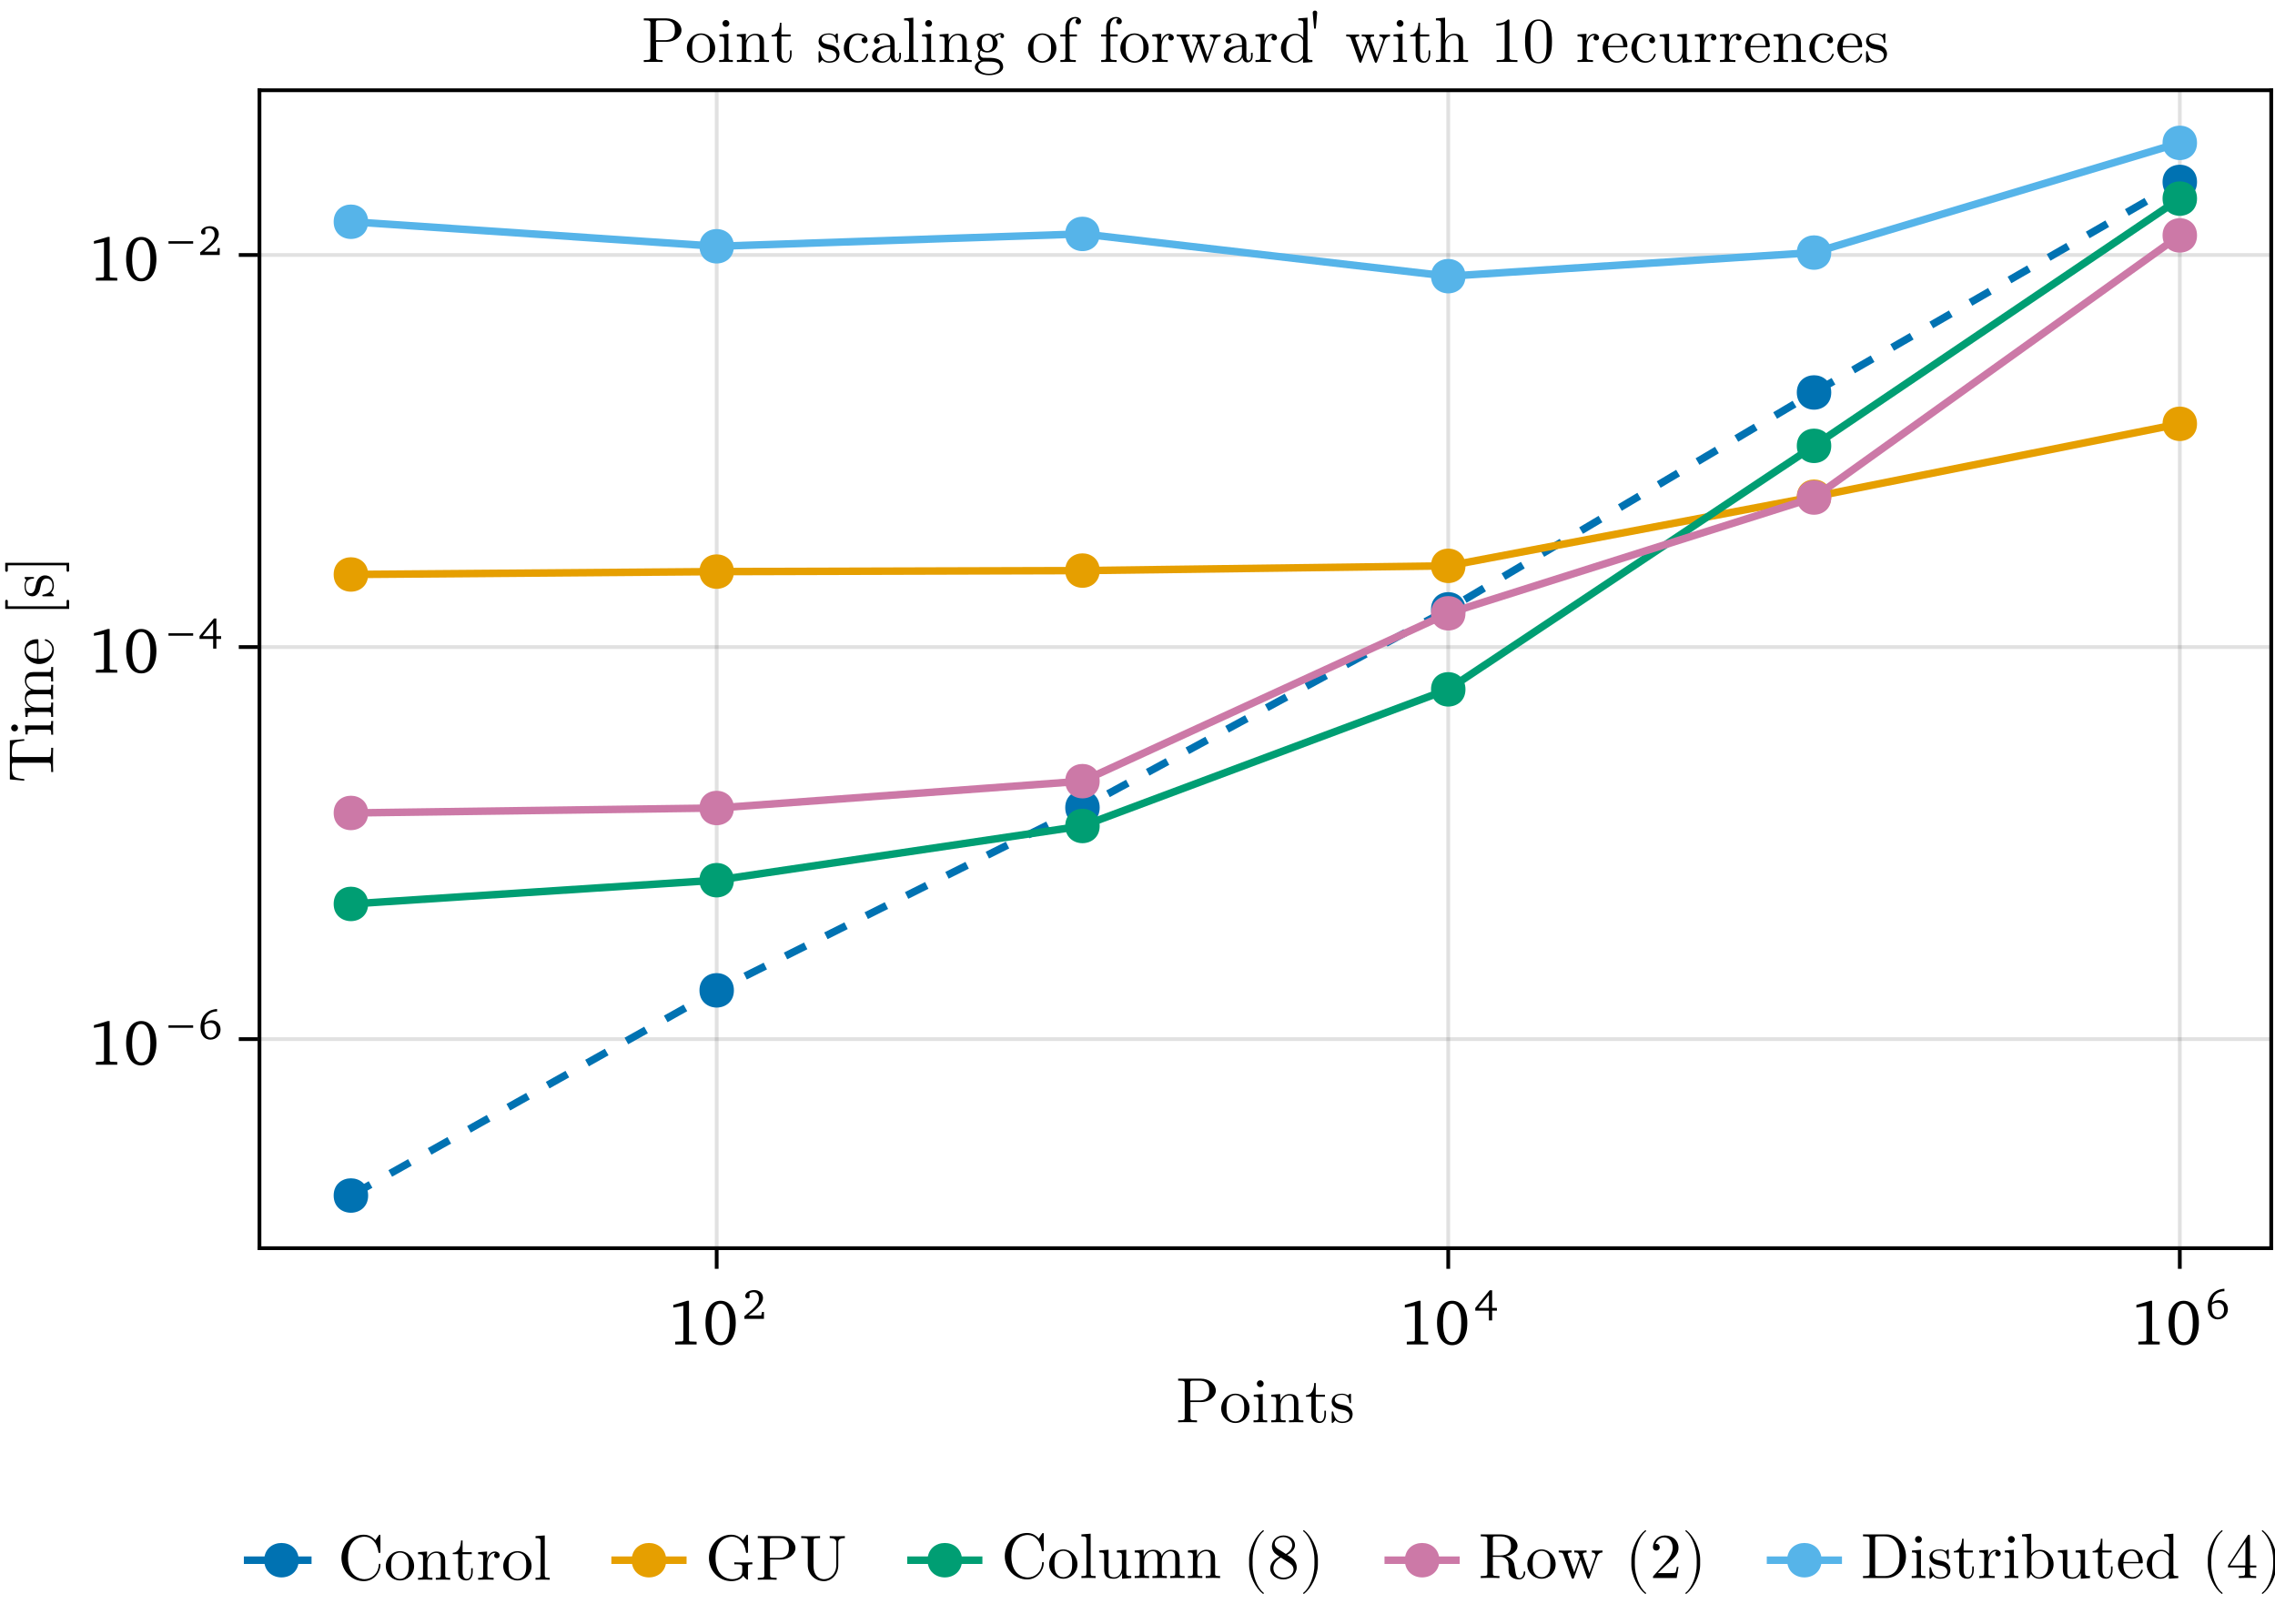 <?xml version="1.0" encoding="UTF-8"?>
<svg xmlns="http://www.w3.org/2000/svg" xmlns:xlink="http://www.w3.org/1999/xlink" width="605" height="432" viewBox="0 0 605 432">
<defs>
<g>
<g id="glyph-0-0-f35fceb6">
<path d="M 10.609 -8.453 C 10.609 -10.109 8.922 -11.609 6.594 -11.609 L 0.594 -11.609 L 0.594 -11.078 L 1 -11.078 C 2.312 -11.078 2.344 -10.891 2.344 -10.281 L 2.344 -1.328 C 2.344 -0.719 2.312 -0.531 1 -0.531 L 0.594 -0.531 L 0.594 0 C 1.188 -0.047 2.453 -0.047 3.094 -0.047 C 3.734 -0.047 5.016 -0.047 5.609 0 L 5.609 -0.531 L 5.203 -0.531 C 3.891 -0.531 3.859 -0.719 3.859 -1.328 L 3.859 -5.375 L 6.734 -5.375 C 8.766 -5.375 10.609 -6.75 10.609 -8.453 Z M 8.859 -8.453 C 8.859 -7.656 8.859 -5.812 6.156 -5.812 L 3.812 -5.812 L 3.812 -10.406 C 3.812 -10.969 3.844 -11.078 4.641 -11.078 L 6.156 -11.078 C 8.859 -11.078 8.859 -9.281 8.859 -8.453 Z M 8.859 -8.453 "/>
</g>
<g id="glyph-0-1-f35fceb6">
<path d="M 4.203 0 L 4.203 -0.531 C 3.078 -0.531 3.016 -0.609 3.016 -1.281 L 3.016 -7.516 L 0.625 -7.328 L 0.625 -6.797 C 1.734 -6.797 1.891 -6.703 1.891 -5.859 L 1.891 -1.297 C 1.891 -0.531 1.703 -0.531 0.562 -0.531 L 0.562 0 L 2.438 -0.047 C 3.031 -0.047 3.625 -0.016 4.203 0 Z M 3.266 -10.266 C 3.266 -10.734 2.875 -11.172 2.359 -11.172 C 1.781 -11.172 1.438 -10.688 1.438 -10.266 C 1.438 -9.812 1.844 -9.359 2.344 -9.359 C 2.922 -9.359 3.266 -9.844 3.266 -10.266 Z M 3.266 -10.266 "/>
</g>
<g id="glyph-1-0-f35fceb6">
<path d="M 8 -3.641 C 8 -5.812 6.312 -7.609 4.25 -7.609 C 2.125 -7.609 0.469 -5.766 0.469 -3.641 C 0.469 -1.438 2.25 0.188 4.234 0.188 C 6.297 0.188 8 -1.484 8 -3.641 Z M 6.594 -3.781 C 6.594 -3.156 6.594 -2.25 6.219 -1.5 C 5.844 -0.734 5.094 -0.234 4.25 -0.234 C 3.516 -0.234 2.766 -0.594 2.312 -1.375 C 1.891 -2.125 1.891 -3.156 1.891 -3.781 C 1.891 -4.438 1.891 -5.359 2.297 -6.109 C 2.75 -6.891 3.547 -7.234 4.234 -7.234 C 4.984 -7.234 5.719 -6.875 6.156 -6.141 C 6.594 -5.406 6.594 -4.422 6.594 -3.781 Z M 6.594 -3.781 "/>
</g>
<g id="glyph-1-1-f35fceb6">
<path d="M 6.125 -2.172 C 6.125 -3.078 5.609 -3.594 5.406 -3.797 C 4.844 -4.328 4.188 -4.469 3.469 -4.609 C 2.516 -4.797 1.375 -5.016 1.375 -6 C 1.375 -6.594 1.812 -7.297 3.281 -7.297 C 5.156 -7.297 5.234 -5.766 5.266 -5.234 C 5.281 -5.078 5.469 -5.078 5.469 -5.078 C 5.688 -5.078 5.688 -5.172 5.688 -5.484 L 5.688 -7.203 C 5.688 -7.5 5.688 -7.609 5.516 -7.609 C 5.422 -7.609 5.391 -7.609 5.172 -7.406 C 5.109 -7.344 4.953 -7.188 4.875 -7.141 C 4.234 -7.609 3.531 -7.609 3.281 -7.609 C 1.203 -7.609 0.562 -6.484 0.562 -5.531 C 0.562 -4.938 0.828 -4.453 1.297 -4.078 C 1.844 -3.641 2.312 -3.531 3.531 -3.297 C 3.906 -3.234 5.297 -2.953 5.297 -1.734 C 5.297 -0.859 4.703 -0.188 3.391 -0.188 C 1.953 -0.188 1.344 -1.156 1.016 -2.594 C 0.969 -2.828 0.953 -2.891 0.781 -2.891 C 0.562 -2.891 0.562 -2.766 0.562 -2.469 L 0.562 -0.219 C 0.562 0.062 0.562 0.188 0.75 0.188 C 0.828 0.188 0.844 0.172 1.172 -0.156 C 1.203 -0.188 1.203 -0.219 1.516 -0.547 C 2.266 0.172 3.031 0.188 3.391 0.188 C 5.344 0.188 6.125 -0.953 6.125 -2.172 Z M 6.125 -2.172 "/>
</g>
<g id="glyph-2-0-f35fceb6">
<path d="M 9.094 0 L 9.094 -0.531 C 8.219 -0.531 7.781 -0.531 7.766 -1.031 L 7.766 -4.281 C 7.766 -5.75 7.766 -6.266 7.234 -6.891 C 7 -7.172 6.438 -7.516 5.453 -7.516 C 4.219 -7.516 3.422 -6.781 2.938 -5.734 L 2.938 -7.516 L 0.547 -7.328 L 0.547 -6.797 C 1.734 -6.797 1.875 -6.688 1.875 -5.844 L 1.875 -1.297 C 1.875 -0.531 1.688 -0.531 0.547 -0.531 L 0.547 0 L 2.469 -0.047 L 4.375 0 L 4.375 -0.531 C 3.234 -0.531 3.047 -0.531 3.047 -1.297 L 3.047 -4.422 C 3.047 -6.188 4.25 -7.141 5.344 -7.141 C 6.406 -7.141 6.594 -6.219 6.594 -5.25 L 6.594 -1.297 C 6.594 -0.531 6.406 -0.531 5.266 -0.531 L 5.266 0 L 7.188 -0.047 Z M 9.094 0 "/>
</g>
<g id="glyph-2-1-f35fceb6">
<path d="M 5.641 -2.109 L 5.641 -3.078 L 5.219 -3.078 L 5.219 -2.141 C 5.219 -0.891 4.703 -0.234 4.078 -0.234 C 2.938 -0.234 2.938 -1.781 2.938 -2.078 L 2.938 -6.797 L 5.375 -6.797 L 5.375 -7.328 L 2.938 -7.328 L 2.938 -10.453 L 2.516 -10.453 C 2.5 -9.062 1.984 -7.234 0.328 -7.172 L 0.328 -6.797 L 1.766 -6.797 L 1.766 -2.109 C 1.766 -0.016 3.344 0.188 3.969 0.188 C 5.172 0.188 5.641 -1.016 5.641 -2.109 Z M 5.641 -2.109 "/>
</g>
<g id="glyph-3-0-f35fceb6">
<path d="M 5.281 -11.609 L 1.594 -10.5 L 1.594 -9.797 L 4.266 -10.266 L 4.266 -1.125 L 4.062 -0.828 L 2.109 -0.734 L 2.109 0 L 7.797 0 L 7.797 -0.719 L 5.969 -0.797 L 5.766 -1.047 L 5.766 -11.609 Z M 5.281 -11.609 "/>
</g>
<g id="glyph-4-0-f35fceb6">
<path d="M 4.719 -11.609 C 2.297 -11.609 0.703 -9.469 0.703 -5.719 C 0.703 -1.953 2.297 0.203 4.719 0.203 C 7.156 0.203 8.75 -1.953 8.75 -5.719 C 8.75 -9.469 7.156 -11.609 4.719 -11.609 Z M 4.719 -10.812 C 6.297 -10.812 7.141 -9.078 7.141 -5.719 C 7.141 -2.344 6.297 -0.609 4.719 -0.609 C 3.156 -0.609 2.297 -2.328 2.297 -5.688 C 2.297 -9.078 3.156 -10.812 4.719 -10.812 Z M 4.719 -10.812 "/>
</g>
<g id="glyph-4-1-f35fceb6">
<path d="M 5.281 -11.609 L 1.594 -10.5 L 1.594 -9.797 L 4.266 -10.266 L 4.266 -1.125 L 4.062 -0.828 L 2.109 -0.734 L 2.109 0 L 7.797 0 L 7.797 -0.719 L 5.969 -0.797 L 5.766 -1.047 L 5.766 -11.609 Z M 5.281 -11.609 "/>
</g>
<g id="glyph-5-0-f35fceb6">
<path d="M 1.578 -0.891 C 4.062 -2.859 5.422 -4.125 5.422 -5.547 C 5.422 -6.812 4.531 -7.656 3.078 -7.656 C 1.688 -7.656 0.703 -6.859 0.703 -6.078 C 0.703 -5.703 0.938 -5.453 1.328 -5.453 C 1.516 -5.453 1.688 -5.516 1.844 -5.625 L 1.844 -6.828 C 2.172 -7.016 2.5 -7.094 2.844 -7.094 C 3.766 -7.094 4.328 -6.469 4.328 -5.391 C 4.328 -3.922 2.922 -2.703 0.469 -0.703 L 0.469 0 L 5.672 0 L 5.672 -1.844 L 5.156 -1.844 L 4.953 -0.891 Z M 1.578 -0.891 "/>
</g>
<g id="glyph-5-1-f35fceb6">
<path d="M 4.125 -7.594 L 0.297 -2.906 L 0.297 -2.172 L 3.922 -2.172 L 3.922 0.422 L 4.781 0.422 L 4.781 -2.172 L 6.047 -2.172 L 6.047 -2.906 L 4.781 -2.906 L 4.781 -7.594 Z M 3.922 -6.375 L 3.922 -2.906 L 1.141 -2.906 Z M 3.922 -6.375 "/>
</g>
<g id="glyph-5-2-f35fceb6">
<path d="M 4.969 -8.016 C 2.219 -7.828 0.562 -5.984 0.562 -3.109 C 0.562 -1.094 1.656 0.141 3.172 0.141 C 4.719 0.141 5.891 -1.031 5.891 -2.547 C 5.891 -3.969 4.891 -5 3.562 -5 C 2.891 -5 2.234 -4.75 1.656 -4.312 C 2 -6.312 3.141 -7.359 4.938 -7.359 C 4.953 -7.359 4.953 -7.359 4.969 -7.359 Z M 1.625 -3.812 C 2.094 -4.156 2.641 -4.312 3.25 -4.312 C 4.203 -4.312 4.875 -3.594 4.875 -2.453 C 4.875 -1.25 4.203 -0.406 3.266 -0.406 C 2.203 -0.406 1.609 -1.344 1.609 -3.125 C 1.609 -3.344 1.609 -3.578 1.625 -3.812 Z M 1.625 -3.812 "/>
</g>
<g id="glyph-5-3-f35fceb6">
<path d="M 1.391 -3.672 L 1.391 -3.016 L 7.953 -3.016 L 7.953 -3.672 Z M 1.391 -3.672 "/>
</g>
<g id="glyph-6-0-f35fceb6">
<path d="M -7.688 -11.641 L -11.516 -11.328 L -11.516 -0.938 L -7.688 -0.609 L -7.688 -1.031 C -10.422 -1.281 -10.984 -1.531 -10.984 -4.094 C -10.984 -4.406 -10.984 -4.844 -10.953 -5.016 C -10.875 -5.375 -10.688 -5.375 -10.297 -5.375 L -1.344 -5.375 C -0.766 -5.375 -0.531 -5.375 -0.531 -3.594 L -0.531 -2.906 L 0 -2.906 C -0.047 -3.609 -0.047 -5.344 -0.047 -6.125 C -0.047 -6.906 -0.047 -8.656 0 -9.344 L -0.531 -9.344 L -0.531 -8.672 C -0.531 -6.891 -0.766 -6.891 -1.344 -6.891 L -10.297 -6.891 C -10.641 -6.891 -10.875 -6.891 -10.953 -7.188 C -10.984 -7.375 -10.984 -7.844 -10.984 -8.156 C -10.984 -10.734 -10.422 -10.984 -7.688 -11.219 Z M -7.688 -11.641 "/>
</g>
<g id="glyph-6-1-f35fceb6">
<path d="M 3.906 -4.359 C 3.719 -4.359 3.562 -4.203 3.562 -4.016 L 3.562 -2.625 L -12.062 -2.625 L -12.062 -4.016 C -12.062 -4.203 -12.219 -4.359 -12.406 -4.359 C -12.594 -4.359 -12.75 -4.203 -12.75 -4.016 L -12.75 -1.938 L 4.25 -1.938 L 4.25 -4.016 C 4.25 -4.203 4.094 -4.359 3.906 -4.359 Z M 3.906 -4.359 "/>
</g>
<g id="glyph-6-2-f35fceb6">
<path d="M 4.25 -2.781 L -12.75 -2.781 L -12.75 -0.719 C -12.75 -0.531 -12.594 -0.375 -12.406 -0.375 C -12.219 -0.375 -12.062 -0.531 -12.062 -0.719 L -12.062 -2.109 L 3.562 -2.109 L 3.562 -0.719 C 3.562 -0.531 3.719 -0.375 3.906 -0.375 C 4.094 -0.375 4.25 -0.531 4.25 -0.719 Z M 4.25 -2.781 "/>
</g>
<g id="glyph-7-0-f35fceb6">
<path d="M 0 -4.203 L -0.531 -4.203 C -0.531 -3.078 -0.609 -3.016 -1.281 -3.016 L -7.516 -3.016 L -7.328 -0.625 L -6.797 -0.625 C -6.797 -1.734 -6.703 -1.891 -5.859 -1.891 L -1.297 -1.891 C -0.531 -1.891 -0.531 -1.703 -0.531 -0.562 L 0 -0.562 L -0.047 -2.438 C -0.047 -3.031 -0.016 -3.625 0 -4.203 Z M -10.266 -3.266 C -10.734 -3.266 -11.172 -2.875 -11.172 -2.359 C -11.172 -1.781 -10.688 -1.438 -10.266 -1.438 C -9.812 -1.438 -9.359 -1.844 -9.359 -2.344 C -9.359 -2.922 -9.844 -3.266 -10.266 -3.266 Z M -10.266 -3.266 "/>
</g>
<g id="glyph-8-0-f35fceb6">
<path d="M 0 -13.828 L -0.531 -13.828 C -0.531 -12.938 -0.531 -12.516 -1.031 -12.5 L -4.281 -12.5 C -5.75 -12.5 -6.266 -12.5 -6.891 -11.969 C -7.172 -11.734 -7.516 -11.172 -7.516 -10.188 C -7.516 -8.75 -6.5 -8 -5.844 -7.719 C -7.328 -7.484 -7.516 -6.219 -7.516 -5.453 C -7.516 -4.219 -6.781 -3.422 -5.734 -2.938 L -7.516 -2.938 L -7.328 -0.547 L -6.797 -0.547 C -6.797 -1.734 -6.688 -1.875 -5.844 -1.875 L -1.297 -1.875 C -0.531 -1.875 -0.531 -1.688 -0.531 -0.547 L 0 -0.547 L -0.047 -2.469 L 0 -4.375 L -0.531 -4.375 C -0.531 -3.234 -0.531 -3.047 -1.297 -3.047 L -4.422 -3.047 C -6.188 -3.047 -7.141 -4.25 -7.141 -5.344 C -7.141 -6.406 -6.219 -6.594 -5.25 -6.594 L -1.297 -6.594 C -0.531 -6.594 -0.531 -6.406 -0.531 -5.266 L 0 -5.266 L -0.047 -7.188 L 0 -9.094 L -0.531 -9.094 C -0.531 -7.953 -0.531 -7.766 -1.297 -7.766 L -4.422 -7.766 C -6.188 -7.766 -7.141 -8.969 -7.141 -10.062 C -7.141 -11.141 -6.219 -11.328 -5.25 -11.328 L -1.297 -11.328 C -0.531 -11.328 -0.531 -11.141 -0.531 -10 L 0 -10 L -0.047 -11.922 Z M 0 -13.828 "/>
</g>
<g id="glyph-9-0-f35fceb6">
<path d="M -2.016 -7.062 C -2.188 -7.062 -2.234 -6.922 -2.234 -6.828 C -2.234 -6.688 -2.125 -6.641 -1.984 -6.609 C -0.234 -6.016 -0.234 -4.484 -0.234 -4.312 C -0.234 -3.469 -0.75 -2.781 -1.375 -2.391 C -2.188 -1.891 -3.312 -1.891 -3.922 -1.891 L -3.922 -6.625 C -3.922 -7 -3.922 -7.062 -4.281 -7.062 C -5.969 -7.062 -7.609 -6.141 -7.609 -4.016 C -7.609 -2.047 -5.859 -0.469 -3.734 -0.469 C -1.469 -0.469 0.188 -2.266 0.188 -4.219 C 0.188 -6.297 -1.703 -7.062 -2.016 -7.062 Z M -4.281 -5.938 L -4.281 -1.906 C -6.812 -2 -7.234 -3.438 -7.234 -4.016 C -7.234 -5.766 -4.953 -5.938 -4.281 -5.938 Z M -4.281 -5.938 "/>
</g>
<g id="glyph-9-1-f35fceb6">
</g>
<g id="glyph-10-0-f35fceb6">
<path d="M -2.172 -6.125 C -3.078 -6.125 -3.594 -5.609 -3.797 -5.406 C -4.328 -4.844 -4.469 -4.188 -4.609 -3.469 C -4.797 -2.516 -5.016 -1.375 -6 -1.375 C -6.594 -1.375 -7.297 -1.812 -7.297 -3.281 C -7.297 -5.156 -5.766 -5.234 -5.234 -5.266 C -5.078 -5.281 -5.078 -5.469 -5.078 -5.469 C -5.078 -5.688 -5.172 -5.688 -5.484 -5.688 L -7.203 -5.688 C -7.5 -5.688 -7.609 -5.688 -7.609 -5.516 C -7.609 -5.422 -7.609 -5.391 -7.406 -5.172 C -7.344 -5.109 -7.188 -4.953 -7.141 -4.875 C -7.609 -4.234 -7.609 -3.531 -7.609 -3.281 C -7.609 -1.203 -6.484 -0.562 -5.531 -0.562 C -4.938 -0.562 -4.453 -0.828 -4.078 -1.297 C -3.641 -1.844 -3.531 -2.312 -3.297 -3.531 C -3.234 -3.906 -2.953 -5.297 -1.734 -5.297 C -0.859 -5.297 -0.188 -4.703 -0.188 -3.391 C -0.188 -1.953 -1.156 -1.344 -2.594 -1.016 C -2.828 -0.969 -2.891 -0.953 -2.891 -0.781 C -2.891 -0.562 -2.766 -0.562 -2.469 -0.562 L -0.219 -0.562 C 0.062 -0.562 0.188 -0.562 0.188 -0.75 C 0.188 -0.828 0.172 -0.844 -0.156 -1.172 C -0.188 -1.203 -0.219 -1.203 -0.547 -1.516 C 0.172 -2.266 0.188 -3.031 0.188 -3.391 C 0.188 -5.344 -0.953 -6.125 -2.172 -6.125 Z M -2.172 -6.125 "/>
</g>
<g id="glyph-11-0-f35fceb6">
<path d="M 5.281 -11.609 L 1.594 -10.5 L 1.594 -9.797 L 4.266 -10.266 L 4.266 -1.125 L 4.062 -0.828 L 2.109 -0.734 L 2.109 0 L 7.797 0 L 7.797 -0.719 L 5.969 -0.797 L 5.766 -1.047 L 5.766 -11.609 Z M 5.281 -11.609 "/>
</g>
<g id="glyph-12-0-f35fceb6">
<path d="M 4.719 -11.609 C 2.297 -11.609 0.703 -9.469 0.703 -5.719 C 0.703 -1.953 2.297 0.203 4.719 0.203 C 7.156 0.203 8.75 -1.953 8.75 -5.719 C 8.75 -9.469 7.156 -11.609 4.719 -11.609 Z M 4.719 -10.812 C 6.297 -10.812 7.141 -9.078 7.141 -5.719 C 7.141 -2.344 6.297 -0.609 4.719 -0.609 C 3.156 -0.609 2.297 -2.328 2.297 -5.688 C 2.297 -9.078 3.156 -10.812 4.719 -10.812 Z M 4.719 -10.812 "/>
</g>
<g id="glyph-13-0-f35fceb6">
<path d="M 1.391 -3.672 L 1.391 -3.016 L 7.953 -3.016 L 7.953 -3.672 Z M 1.391 -3.672 "/>
</g>
<g id="glyph-13-1-f35fceb6">
<path d="M 4.125 -7.594 L 0.297 -2.906 L 0.297 -2.172 L 3.922 -2.172 L 3.922 0.422 L 4.781 0.422 L 4.781 -2.172 L 6.047 -2.172 L 6.047 -2.906 L 4.781 -2.906 L 4.781 -7.594 Z M 3.922 -6.375 L 3.922 -2.906 L 1.141 -2.906 Z M 3.922 -6.375 "/>
</g>
<g id="glyph-14-0-f35fceb6">
<path d="M 1.391 -3.672 L 1.391 -3.016 L 7.953 -3.016 L 7.953 -3.672 Z M 1.391 -3.672 "/>
</g>
<g id="glyph-14-1-f35fceb6">
<path d="M 1.578 -0.891 C 4.062 -2.859 5.422 -4.125 5.422 -5.547 C 5.422 -6.812 4.531 -7.656 3.078 -7.656 C 1.688 -7.656 0.703 -6.859 0.703 -6.078 C 0.703 -5.703 0.938 -5.453 1.328 -5.453 C 1.516 -5.453 1.688 -5.516 1.844 -5.625 L 1.844 -6.828 C 2.172 -7.016 2.5 -7.094 2.844 -7.094 C 3.766 -7.094 4.328 -6.469 4.328 -5.391 C 4.328 -3.922 2.922 -2.703 0.469 -0.703 L 0.469 0 L 5.672 0 L 5.672 -1.844 L 5.156 -1.844 L 4.953 -0.891 Z M 1.578 -0.891 "/>
</g>
<g id="glyph-15-0-f35fceb6">
<path d="M 10.609 -8.453 C 10.609 -10.109 8.922 -11.609 6.594 -11.609 L 0.594 -11.609 L 0.594 -11.078 L 1 -11.078 C 2.312 -11.078 2.344 -10.891 2.344 -10.281 L 2.344 -1.328 C 2.344 -0.719 2.312 -0.531 1 -0.531 L 0.594 -0.531 L 0.594 0 C 1.188 -0.047 2.453 -0.047 3.094 -0.047 C 3.734 -0.047 5.016 -0.047 5.609 0 L 5.609 -0.531 L 5.203 -0.531 C 3.891 -0.531 3.859 -0.719 3.859 -1.328 L 3.859 -5.375 L 6.734 -5.375 C 8.766 -5.375 10.609 -6.75 10.609 -8.453 Z M 8.859 -8.453 C 8.859 -7.656 8.859 -5.812 6.156 -5.812 L 3.812 -5.812 L 3.812 -10.406 C 3.812 -10.969 3.844 -11.078 4.641 -11.078 L 6.156 -11.078 C 8.859 -11.078 8.859 -9.281 8.859 -8.453 Z M 8.859 -8.453 "/>
</g>
<g id="glyph-15-1-f35fceb6">
<path d="M 5.641 -2.109 L 5.641 -3.078 L 5.219 -3.078 L 5.219 -2.141 C 5.219 -0.891 4.703 -0.234 4.078 -0.234 C 2.938 -0.234 2.938 -1.781 2.938 -2.078 L 2.938 -6.797 L 5.375 -6.797 L 5.375 -7.328 L 2.938 -7.328 L 2.938 -10.453 L 2.516 -10.453 C 2.5 -9.062 1.984 -7.234 0.328 -7.172 L 0.328 -6.797 L 1.766 -6.797 L 1.766 -2.109 C 1.766 -0.016 3.344 0.188 3.969 0.188 C 5.172 0.188 5.641 -1.016 5.641 -2.109 Z M 5.641 -2.109 "/>
</g>
<g id="glyph-15-2-f35fceb6">
<path d="M 6.125 -2.172 C 6.125 -3.078 5.609 -3.594 5.406 -3.797 C 4.844 -4.328 4.188 -4.469 3.469 -4.609 C 2.516 -4.797 1.375 -5.016 1.375 -6 C 1.375 -6.594 1.812 -7.297 3.281 -7.297 C 5.156 -7.297 5.234 -5.766 5.266 -5.234 C 5.281 -5.078 5.469 -5.078 5.469 -5.078 C 5.688 -5.078 5.688 -5.172 5.688 -5.484 L 5.688 -7.203 C 5.688 -7.5 5.688 -7.609 5.516 -7.609 C 5.422 -7.609 5.391 -7.609 5.172 -7.406 C 5.109 -7.344 4.953 -7.188 4.875 -7.141 C 4.234 -7.609 3.531 -7.609 3.281 -7.609 C 1.203 -7.609 0.562 -6.484 0.562 -5.531 C 0.562 -4.938 0.828 -4.453 1.297 -4.078 C 1.844 -3.641 2.312 -3.531 3.531 -3.297 C 3.906 -3.234 5.297 -2.953 5.297 -1.734 C 5.297 -0.859 4.703 -0.188 3.391 -0.188 C 1.953 -0.188 1.344 -1.156 1.016 -2.594 C 0.969 -2.828 0.953 -2.891 0.781 -2.891 C 0.562 -2.891 0.562 -2.766 0.562 -2.469 L 0.562 -0.219 C 0.562 0.062 0.562 0.188 0.75 0.188 C 0.828 0.188 0.844 0.172 1.172 -0.156 C 1.203 -0.188 1.203 -0.219 1.516 -0.547 C 2.266 0.172 3.031 0.188 3.391 0.188 C 5.344 0.188 6.125 -0.953 6.125 -2.172 Z M 6.125 -2.172 "/>
</g>
<g id="glyph-15-3-f35fceb6">
<path d="M 4.328 0 L 4.328 -0.531 C 3.203 -0.531 3.016 -0.531 3.016 -1.297 L 3.016 -11.797 L 0.562 -11.609 L 0.562 -11.078 C 1.75 -11.078 1.891 -10.969 1.891 -10.125 L 1.891 -1.297 C 1.891 -0.531 1.703 -0.531 0.562 -0.531 L 0.562 0 L 2.453 -0.047 Z M 4.328 0 "/>
</g>
<g id="glyph-15-4-f35fceb6">
<path d="M 4.203 0 L 4.203 -0.531 C 3.078 -0.531 3.016 -0.609 3.016 -1.281 L 3.016 -7.516 L 0.625 -7.328 L 0.625 -6.797 C 1.734 -6.797 1.891 -6.703 1.891 -5.859 L 1.891 -1.297 C 1.891 -0.531 1.703 -0.531 0.562 -0.531 L 0.562 0 L 2.438 -0.047 C 3.031 -0.047 3.625 -0.016 4.203 0 Z M 3.266 -10.266 C 3.266 -10.734 2.875 -11.172 2.359 -11.172 C 1.781 -11.172 1.438 -10.688 1.438 -10.266 C 1.438 -9.812 1.844 -9.359 2.344 -9.359 C 2.922 -9.359 3.266 -9.844 3.266 -10.266 Z M 3.266 -10.266 "/>
</g>
<g id="glyph-16-0-f35fceb6">
<path d="M 8 -3.641 C 8 -5.812 6.312 -7.609 4.25 -7.609 C 2.125 -7.609 0.469 -5.766 0.469 -3.641 C 0.469 -1.438 2.25 0.188 4.234 0.188 C 6.297 0.188 8 -1.484 8 -3.641 Z M 6.594 -3.781 C 6.594 -3.156 6.594 -2.25 6.219 -1.5 C 5.844 -0.734 5.094 -0.234 4.25 -0.234 C 3.516 -0.234 2.766 -0.594 2.312 -1.375 C 1.891 -2.125 1.891 -3.156 1.891 -3.781 C 1.891 -4.438 1.891 -5.359 2.297 -6.109 C 2.75 -6.891 3.547 -7.234 4.234 -7.234 C 4.984 -7.234 5.719 -6.875 6.156 -6.141 C 6.594 -5.406 6.594 -4.422 6.594 -3.781 Z M 6.594 -3.781 "/>
</g>
<g id="glyph-16-1-f35fceb6">
<path d="M 7.062 -2.016 C 7.062 -2.188 6.891 -2.188 6.828 -2.188 C 6.688 -2.188 6.641 -2.125 6.609 -2.016 C 6.125 -0.438 5.016 -0.234 4.391 -0.234 C 3.484 -0.234 1.984 -0.969 1.984 -3.703 C 1.984 -6.484 3.391 -7.188 4.281 -7.188 C 4.438 -7.188 5.516 -7.172 6.109 -6.562 C 5.406 -6.516 5.297 -6 5.297 -5.781 C 5.297 -5.344 5.609 -5 6.094 -5 C 6.531 -5 6.875 -5.281 6.875 -5.797 C 6.875 -6.953 5.578 -7.609 4.266 -7.609 C 2.141 -7.609 0.578 -5.781 0.578 -3.672 C 0.578 -1.5 2.266 0.188 4.234 0.188 C 6.516 0.188 7.062 -1.859 7.062 -2.016 Z M 7.062 -2.016 "/>
</g>
<g id="glyph-17-0-f35fceb6">
<path d="M 4.203 0 L 4.203 -0.531 C 3.078 -0.531 3.016 -0.609 3.016 -1.281 L 3.016 -7.516 L 0.625 -7.328 L 0.625 -6.797 C 1.734 -6.797 1.891 -6.703 1.891 -5.859 L 1.891 -1.297 C 1.891 -0.531 1.703 -0.531 0.562 -0.531 L 0.562 0 L 2.438 -0.047 C 3.031 -0.047 3.625 -0.016 4.203 0 Z M 3.266 -10.266 C 3.266 -10.734 2.875 -11.172 2.359 -11.172 C 1.781 -11.172 1.438 -10.688 1.438 -10.266 C 1.438 -9.812 1.844 -9.359 2.344 -9.359 C 2.922 -9.359 3.266 -9.844 3.266 -10.266 Z M 3.266 -10.266 "/>
</g>
<g id="glyph-17-1-f35fceb6">
<path d="M 9.094 0 L 9.094 -0.531 C 8.219 -0.531 7.781 -0.531 7.766 -1.031 L 7.766 -4.281 C 7.766 -5.75 7.766 -6.266 7.234 -6.891 C 7 -7.172 6.438 -7.516 5.453 -7.516 C 4.219 -7.516 3.422 -6.781 2.938 -5.734 L 2.938 -7.516 L 0.547 -7.328 L 0.547 -6.797 C 1.734 -6.797 1.875 -6.688 1.875 -5.844 L 1.875 -1.297 C 1.875 -0.531 1.688 -0.531 0.547 -0.531 L 0.547 0 L 2.469 -0.047 L 4.375 0 L 4.375 -0.531 C 3.234 -0.531 3.047 -0.531 3.047 -1.297 L 3.047 -4.422 C 3.047 -6.188 4.25 -7.141 5.344 -7.141 C 6.406 -7.141 6.594 -6.219 6.594 -5.25 L 6.594 -1.297 C 6.594 -0.531 6.406 -0.531 5.266 -0.531 L 5.266 0 L 7.188 -0.047 Z M 9.094 0 "/>
</g>
<g id="glyph-17-2-f35fceb6">
</g>
<g id="glyph-17-3-f35fceb6">
<path d="M 8.219 -1.516 L 8.219 -2.469 L 7.781 -2.469 L 7.781 -1.516 C 7.781 -0.531 7.359 -0.422 7.172 -0.422 C 6.609 -0.422 6.547 -1.188 6.547 -1.281 L 6.547 -4.672 C 6.547 -5.391 6.547 -6.047 5.938 -6.688 C 5.266 -7.344 4.422 -7.609 3.609 -7.609 C 2.203 -7.609 1.031 -6.812 1.031 -5.688 C 1.031 -5.188 1.375 -4.891 1.812 -4.891 C 2.297 -4.891 2.594 -5.234 2.594 -5.672 C 2.594 -5.875 2.516 -6.438 1.734 -6.453 C 2.188 -7.062 3.031 -7.234 3.562 -7.234 C 4.406 -7.234 5.375 -6.578 5.375 -5.062 L 5.375 -4.438 C 4.5 -4.391 3.312 -4.328 2.25 -3.828 C 0.969 -3.25 0.547 -2.359 0.547 -1.609 C 0.547 -0.234 2.188 0.188 3.266 0.188 C 4.391 0.188 5.172 -0.5 5.484 -1.297 C 5.562 -0.609 6.016 0.109 6.812 0.109 C 7.172 0.109 8.219 -0.141 8.219 -1.516 Z M 5.375 -2.375 C 5.375 -0.766 4.141 -0.188 3.391 -0.188 C 2.547 -0.188 1.859 -0.781 1.859 -1.625 C 1.859 -2.562 2.562 -3.984 5.375 -4.078 Z M 5.375 -2.375 "/>
</g>
<g id="glyph-17-4-f35fceb6">
<path d="M 8.25 -6.875 C 8.25 -7.156 8.047 -7.703 7.375 -7.703 C 7.031 -7.703 6.297 -7.594 5.578 -6.906 C 4.859 -7.469 4.141 -7.516 3.781 -7.516 C 2.188 -7.516 1.016 -6.344 1.016 -5.031 C 1.016 -4.281 1.391 -3.641 1.812 -3.281 C 1.594 -3.031 1.297 -2.469 1.297 -1.875 C 1.297 -1.344 1.516 -0.703 2.047 -0.359 C 1.016 -0.062 0.469 0.656 0.469 1.344 C 0.469 2.562 2.156 3.5 4.234 3.5 C 6.234 3.5 8 2.641 8 1.312 C 8 0.719 7.766 -0.156 6.906 -0.625 C 6 -1.109 5.016 -1.109 3.984 -1.109 C 3.547 -1.109 2.828 -1.109 2.703 -1.125 C 2.156 -1.188 1.797 -1.719 1.797 -2.266 C 1.797 -2.328 1.797 -2.719 2.094 -3.062 C 2.75 -2.578 3.453 -2.531 3.781 -2.531 C 5.359 -2.531 6.531 -3.703 6.531 -5.016 C 6.531 -5.641 6.25 -6.266 5.828 -6.656 C 6.438 -7.234 7.062 -7.328 7.359 -7.328 C 7.359 -7.328 7.484 -7.328 7.531 -7.312 C 7.344 -7.234 7.266 -7.062 7.266 -6.844 C 7.266 -6.562 7.484 -6.359 7.75 -6.359 C 7.922 -6.359 8.25 -6.484 8.25 -6.875 Z M 5.25 -5.031 C 5.25 -4.578 5.234 -4.031 4.984 -3.609 C 4.844 -3.406 4.453 -2.922 3.781 -2.922 C 2.297 -2.922 2.297 -4.625 2.297 -5.016 C 2.297 -5.469 2.312 -6.016 2.562 -6.438 C 2.703 -6.641 3.094 -7.125 3.781 -7.125 C 5.25 -7.125 5.25 -5.422 5.25 -5.031 Z M 7.125 1.344 C 7.125 2.266 5.922 3.109 4.25 3.109 C 2.531 3.109 1.359 2.25 1.359 1.344 C 1.359 0.562 2 -0.062 2.75 -0.125 L 3.75 -0.125 C 5.219 -0.125 7.125 -0.125 7.125 1.344 Z M 7.125 1.344 "/>
</g>
<g id="glyph-17-5-f35fceb6">
<path d="M 8 -3.641 C 8 -5.812 6.312 -7.609 4.25 -7.609 C 2.125 -7.609 0.469 -5.766 0.469 -3.641 C 0.469 -1.438 2.25 0.188 4.234 0.188 C 6.297 0.188 8 -1.484 8 -3.641 Z M 6.594 -3.781 C 6.594 -3.156 6.594 -2.25 6.219 -1.5 C 5.844 -0.734 5.094 -0.234 4.25 -0.234 C 3.516 -0.234 2.766 -0.594 2.312 -1.375 C 1.891 -2.125 1.891 -3.156 1.891 -3.781 C 1.891 -4.438 1.891 -5.359 2.297 -6.109 C 2.75 -6.891 3.547 -7.234 4.234 -7.234 C 4.984 -7.234 5.719 -6.875 6.156 -6.141 C 6.594 -5.406 6.594 -4.422 6.594 -3.781 Z M 6.594 -3.781 "/>
</g>
<g id="glyph-17-6-f35fceb6">
<path d="M 6.062 -10.797 C 6.062 -11.422 5.438 -11.984 4.531 -11.984 C 3.344 -11.984 1.906 -11.078 1.906 -9.281 L 1.906 -7.328 L 0.562 -7.328 L 0.562 -6.797 L 1.906 -6.797 L 1.906 -1.297 C 1.906 -0.531 1.719 -0.531 0.578 -0.531 L 0.578 0 L 2.516 -0.047 C 3.203 -0.047 4 -0.047 4.672 0 L 4.672 -0.531 L 4.312 -0.531 C 3.062 -0.531 3.031 -0.719 3.031 -1.328 L 3.031 -6.797 L 4.969 -6.797 L 4.969 -7.328 L 2.969 -7.328 L 2.969 -9.297 C 2.969 -10.797 3.797 -11.609 4.531 -11.609 C 4.594 -11.609 4.844 -11.609 5.094 -11.484 C 4.891 -11.422 4.594 -11.203 4.594 -10.781 C 4.594 -10.391 4.859 -10.047 5.328 -10.047 C 5.812 -10.047 6.062 -10.391 6.062 -10.797 Z M 6.062 -10.797 "/>
</g>
<g id="glyph-17-7-f35fceb6">
<path d="M 11.953 -6.797 L 11.953 -7.328 C 11.578 -7.297 11.078 -7.281 10.703 -7.281 L 9.125 -7.328 L 9.125 -6.797 C 9.734 -6.781 10.109 -6.484 10.109 -5.984 C 10.109 -5.875 10.109 -5.844 10.031 -5.625 L 8.484 -1.281 L 6.797 -6.016 C 6.734 -6.219 6.719 -6.25 6.719 -6.344 C 6.719 -6.797 7.375 -6.797 7.719 -6.797 L 7.719 -7.328 L 5.953 -7.281 C 5.438 -7.281 4.953 -7.297 4.438 -7.328 L 4.438 -6.797 C 5.062 -6.797 5.344 -6.766 5.516 -6.547 C 5.594 -6.438 5.781 -5.938 5.906 -5.609 L 4.438 -1.5 L 2.828 -6.031 C 2.734 -6.234 2.734 -6.266 2.734 -6.344 C 2.734 -6.797 3.406 -6.797 3.734 -6.797 L 3.734 -7.328 L 1.891 -7.281 L 0.312 -7.328 L 0.312 -6.797 C 1.156 -6.797 1.359 -6.75 1.562 -6.203 L 3.703 -0.188 C 3.797 0.047 3.844 0.188 4.062 0.188 C 4.281 0.188 4.312 0.078 4.406 -0.156 L 6.125 -4.969 L 7.859 -0.141 C 7.922 0.047 7.969 0.188 8.188 0.188 C 8.422 0.188 8.469 0.031 8.531 -0.141 L 10.516 -5.719 C 10.828 -6.562 11.359 -6.781 11.953 -6.797 Z M 11.953 -6.797 "/>
</g>
<g id="glyph-17-8-f35fceb6">
<path d="M 8.953 0 L 8.953 -0.531 C 7.766 -0.531 7.641 -0.641 7.641 -1.484 L 7.641 -11.797 L 5.188 -11.609 L 5.188 -11.078 C 6.375 -11.078 6.516 -10.969 6.516 -10.125 L 6.516 -6.453 C 6.016 -7.078 5.281 -7.516 4.375 -7.516 C 2.359 -7.516 0.578 -5.844 0.578 -3.656 C 0.578 -1.5 2.25 0.188 4.188 0.188 C 5.266 0.188 6.031 -0.391 6.453 -0.938 L 6.453 0.188 Z M 6.453 -2 C 6.453 -1.703 6.453 -1.672 6.266 -1.375 C 5.766 -0.562 5 -0.188 4.266 -0.188 C 3.5 -0.188 2.891 -0.625 2.484 -1.281 C 2.047 -1.969 1.984 -2.938 1.984 -3.641 C 1.984 -4.266 2.016 -5.281 2.516 -6.047 C 2.875 -6.578 3.516 -7.141 4.438 -7.141 C 5.031 -7.141 5.75 -6.891 6.266 -6.125 C 6.453 -5.828 6.453 -5.797 6.453 -5.484 Z M 6.453 -2 "/>
</g>
<g id="glyph-17-9-f35fceb6">
<path d="M 2.953 -11.391 C 2.984 -11.734 2.703 -11.984 2.359 -11.984 C 2.016 -11.984 1.734 -11.734 1.766 -11.391 L 2.141 -7.188 L 2.578 -7.188 Z M 2.953 -11.391 "/>
</g>
<g id="glyph-17-10-f35fceb6">
<path d="M 7.812 -5.438 C 7.812 -6.797 7.734 -8.156 7.141 -9.422 C 6.359 -11.047 4.969 -11.328 4.25 -11.328 C 3.234 -11.328 1.984 -10.875 1.297 -9.297 C 0.75 -8.125 0.656 -6.797 0.656 -5.438 C 0.656 -4.172 0.734 -2.641 1.422 -1.344 C 2.156 0.031 3.406 0.375 4.234 0.375 C 5.156 0.375 6.438 0.016 7.188 -1.594 C 7.734 -2.766 7.812 -4.094 7.812 -5.438 Z M 6.406 -5.641 C 6.406 -4.375 6.406 -3.219 6.219 -2.125 C 5.969 -0.516 5 0 4.234 0 C 3.562 0 2.562 -0.422 2.266 -2.062 C 2.078 -3.078 2.078 -4.641 2.078 -5.641 C 2.078 -6.734 2.078 -7.859 2.203 -8.766 C 2.531 -10.797 3.812 -10.953 4.234 -10.953 C 4.797 -10.953 5.922 -10.641 6.234 -8.953 C 6.406 -8 6.406 -6.719 6.406 -5.641 Z M 6.406 -5.641 "/>
</g>
<g id="glyph-17-11-f35fceb6">
<path d="M 7.062 -2.016 C 7.062 -2.188 6.922 -2.234 6.828 -2.234 C 6.688 -2.234 6.641 -2.125 6.609 -1.984 C 6.016 -0.234 4.484 -0.234 4.312 -0.234 C 3.469 -0.234 2.781 -0.75 2.391 -1.375 C 1.891 -2.188 1.891 -3.312 1.891 -3.922 L 6.625 -3.922 C 7 -3.922 7.062 -3.922 7.062 -4.281 C 7.062 -5.969 6.141 -7.609 4.016 -7.609 C 2.047 -7.609 0.469 -5.859 0.469 -3.734 C 0.469 -1.469 2.266 0.188 4.219 0.188 C 6.297 0.188 7.062 -1.703 7.062 -2.016 Z M 5.938 -4.281 L 1.906 -4.281 C 2 -6.812 3.438 -7.234 4.016 -7.234 C 5.766 -7.234 5.938 -4.953 5.938 -4.281 Z M 5.938 -4.281 "/>
</g>
<g id="glyph-17-12-f35fceb6">
<path d="M 6.188 -6.484 C 6.188 -7.016 5.656 -7.516 4.938 -7.516 C 3.688 -7.516 3.078 -6.375 2.844 -5.641 L 2.844 -7.516 L 0.469 -7.328 L 0.469 -6.797 C 1.672 -6.797 1.797 -6.688 1.797 -5.844 L 1.797 -1.297 C 1.797 -0.531 1.609 -0.531 0.469 -0.531 L 0.469 0 L 2.406 -0.047 C 3.094 -0.047 3.891 -0.047 4.578 0 L 4.578 -0.531 L 4.219 -0.531 C 2.953 -0.531 2.922 -0.719 2.922 -1.328 L 2.922 -3.938 C 2.922 -5.625 3.641 -7.141 4.938 -7.141 C 5.047 -7.141 5.078 -7.141 5.109 -7.125 C 5.062 -7.109 4.719 -6.906 4.719 -6.453 C 4.719 -5.984 5.078 -5.734 5.453 -5.734 C 5.766 -5.734 6.188 -5.938 6.188 -6.484 Z M 6.188 -6.484 "/>
</g>
<g id="glyph-18-0-f35fceb6">
<path d="M 6.188 -6.484 C 6.188 -7.016 5.656 -7.516 4.938 -7.516 C 3.688 -7.516 3.078 -6.375 2.844 -5.641 L 2.844 -7.516 L 0.469 -7.328 L 0.469 -6.797 C 1.672 -6.797 1.797 -6.688 1.797 -5.844 L 1.797 -1.297 C 1.797 -0.531 1.609 -0.531 0.469 -0.531 L 0.469 0 L 2.406 -0.047 C 3.094 -0.047 3.891 -0.047 4.578 0 L 4.578 -0.531 L 4.219 -0.531 C 2.953 -0.531 2.922 -0.719 2.922 -1.328 L 2.922 -3.938 C 2.922 -5.625 3.641 -7.141 4.938 -7.141 C 5.047 -7.141 5.078 -7.141 5.109 -7.125 C 5.062 -7.109 4.719 -6.906 4.719 -6.453 C 4.719 -5.984 5.078 -5.734 5.453 -5.734 C 5.766 -5.734 6.188 -5.938 6.188 -6.484 Z M 6.188 -6.484 "/>
</g>
<g id="glyph-18-1-f35fceb6">
<path d="M 11.953 -6.797 L 11.953 -7.328 C 11.578 -7.297 11.078 -7.281 10.703 -7.281 L 9.125 -7.328 L 9.125 -6.797 C 9.734 -6.781 10.109 -6.484 10.109 -5.984 C 10.109 -5.875 10.109 -5.844 10.031 -5.625 L 8.484 -1.281 L 6.797 -6.016 C 6.734 -6.219 6.719 -6.25 6.719 -6.344 C 6.719 -6.797 7.375 -6.797 7.719 -6.797 L 7.719 -7.328 L 5.953 -7.281 C 5.438 -7.281 4.953 -7.297 4.438 -7.328 L 4.438 -6.797 C 5.062 -6.797 5.344 -6.766 5.516 -6.547 C 5.594 -6.438 5.781 -5.938 5.906 -5.609 L 4.438 -1.5 L 2.828 -6.031 C 2.734 -6.234 2.734 -6.266 2.734 -6.344 C 2.734 -6.797 3.406 -6.797 3.734 -6.797 L 3.734 -7.328 L 1.891 -7.281 L 0.312 -7.328 L 0.312 -6.797 C 1.156 -6.797 1.359 -6.75 1.562 -6.203 L 3.703 -0.188 C 3.797 0.047 3.844 0.188 4.062 0.188 C 4.281 0.188 4.312 0.078 4.406 -0.156 L 6.125 -4.969 L 7.859 -0.141 C 7.922 0.047 7.969 0.188 8.188 0.188 C 8.422 0.188 8.469 0.031 8.531 -0.141 L 10.516 -5.719 C 10.828 -6.562 11.359 -6.781 11.953 -6.797 Z M 11.953 -6.797 "/>
</g>
<g id="glyph-18-2-f35fceb6">
<path d="M 9.094 0 L 9.094 -0.531 C 8.219 -0.531 7.781 -0.531 7.766 -1.031 L 7.766 -4.281 C 7.766 -5.75 7.766 -6.266 7.234 -6.891 C 7 -7.172 6.438 -7.516 5.453 -7.516 C 4.031 -7.516 3.281 -6.5 3.016 -5.875 L 2.984 -5.875 L 2.984 -11.797 L 0.547 -11.609 L 0.547 -11.078 C 1.734 -11.078 1.875 -10.969 1.875 -10.125 L 1.875 -1.297 C 1.875 -0.531 1.688 -0.531 0.547 -0.531 L 0.547 0 L 2.469 -0.047 L 4.375 0 L 4.375 -0.531 C 3.234 -0.531 3.047 -0.531 3.047 -1.297 L 3.047 -4.422 C 3.047 -6.188 4.25 -7.141 5.344 -7.141 C 6.406 -7.141 6.594 -6.219 6.594 -5.25 L 6.594 -1.297 C 6.594 -0.531 6.406 -0.531 5.266 -0.531 L 5.266 0 L 7.188 -0.047 Z M 9.094 0 "/>
</g>
<g id="glyph-18-3-f35fceb6">
<path d="M 7.062 -2.016 C 7.062 -2.188 6.891 -2.188 6.828 -2.188 C 6.688 -2.188 6.641 -2.125 6.609 -2.016 C 6.125 -0.438 5.016 -0.234 4.391 -0.234 C 3.484 -0.234 1.984 -0.969 1.984 -3.703 C 1.984 -6.484 3.391 -7.188 4.281 -7.188 C 4.438 -7.188 5.516 -7.172 6.109 -6.562 C 5.406 -6.516 5.297 -6 5.297 -5.781 C 5.297 -5.344 5.609 -5 6.094 -5 C 6.531 -5 6.875 -5.281 6.875 -5.797 C 6.875 -6.953 5.578 -7.609 4.266 -7.609 C 2.141 -7.609 0.578 -5.781 0.578 -3.672 C 0.578 -1.5 2.266 0.188 4.234 0.188 C 6.516 0.188 7.062 -1.859 7.062 -2.016 Z M 7.062 -2.016 "/>
</g>
<g id="glyph-18-4-f35fceb6">
<path d="M 7.062 -2.016 C 7.062 -2.188 6.922 -2.234 6.828 -2.234 C 6.688 -2.234 6.641 -2.125 6.609 -1.984 C 6.016 -0.234 4.484 -0.234 4.312 -0.234 C 3.469 -0.234 2.781 -0.75 2.391 -1.375 C 1.891 -2.188 1.891 -3.312 1.891 -3.922 L 6.625 -3.922 C 7 -3.922 7.062 -3.922 7.062 -4.281 C 7.062 -5.969 6.141 -7.609 4.016 -7.609 C 2.047 -7.609 0.469 -5.859 0.469 -3.734 C 0.469 -1.469 2.266 0.188 4.219 0.188 C 6.297 0.188 7.062 -1.703 7.062 -2.016 Z M 5.938 -4.281 L 1.906 -4.281 C 2 -6.812 3.438 -7.234 4.016 -7.234 C 5.766 -7.234 5.938 -4.953 5.938 -4.281 Z M 5.938 -4.281 "/>
</g>
<g id="glyph-18-5-f35fceb6">
<path d="M 6.125 -2.172 C 6.125 -3.078 5.609 -3.594 5.406 -3.797 C 4.844 -4.328 4.188 -4.469 3.469 -4.609 C 2.516 -4.797 1.375 -5.016 1.375 -6 C 1.375 -6.594 1.812 -7.297 3.281 -7.297 C 5.156 -7.297 5.234 -5.766 5.266 -5.234 C 5.281 -5.078 5.469 -5.078 5.469 -5.078 C 5.688 -5.078 5.688 -5.172 5.688 -5.484 L 5.688 -7.203 C 5.688 -7.5 5.688 -7.609 5.516 -7.609 C 5.422 -7.609 5.391 -7.609 5.172 -7.406 C 5.109 -7.344 4.953 -7.188 4.875 -7.141 C 4.234 -7.609 3.531 -7.609 3.281 -7.609 C 1.203 -7.609 0.562 -6.484 0.562 -5.531 C 0.562 -4.938 0.828 -4.453 1.297 -4.078 C 1.844 -3.641 2.312 -3.531 3.531 -3.297 C 3.906 -3.234 5.297 -2.953 5.297 -1.734 C 5.297 -0.859 4.703 -0.188 3.391 -0.188 C 1.953 -0.188 1.344 -1.156 1.016 -2.594 C 0.969 -2.828 0.953 -2.891 0.781 -2.891 C 0.562 -2.891 0.562 -2.766 0.562 -2.469 L 0.562 -0.219 C 0.562 0.062 0.562 0.188 0.75 0.188 C 0.828 0.188 0.844 0.172 1.172 -0.156 C 1.203 -0.188 1.203 -0.219 1.516 -0.547 C 2.266 0.172 3.031 0.188 3.391 0.188 C 5.344 0.188 6.125 -0.953 6.125 -2.172 Z M 6.125 -2.172 "/>
</g>
<g id="glyph-19-0-f35fceb6">
<path d="M 6.188 -6.484 C 6.188 -7.016 5.656 -7.516 4.938 -7.516 C 3.688 -7.516 3.078 -6.375 2.844 -5.641 L 2.844 -7.516 L 0.469 -7.328 L 0.469 -6.797 C 1.672 -6.797 1.797 -6.688 1.797 -5.844 L 1.797 -1.297 C 1.797 -0.531 1.609 -0.531 0.469 -0.531 L 0.469 0 L 2.406 -0.047 C 3.094 -0.047 3.891 -0.047 4.578 0 L 4.578 -0.531 L 4.219 -0.531 C 2.953 -0.531 2.922 -0.719 2.922 -1.328 L 2.922 -3.938 C 2.922 -5.625 3.641 -7.141 4.938 -7.141 C 5.047 -7.141 5.078 -7.141 5.109 -7.125 C 5.062 -7.109 4.719 -6.906 4.719 -6.453 C 4.719 -5.984 5.078 -5.734 5.453 -5.734 C 5.766 -5.734 6.188 -5.938 6.188 -6.484 Z M 6.188 -6.484 "/>
</g>
<g id="glyph-19-1-f35fceb6">
<path d="M 4.203 0 L 4.203 -0.531 C 3.078 -0.531 3.016 -0.609 3.016 -1.281 L 3.016 -7.516 L 0.625 -7.328 L 0.625 -6.797 C 1.734 -6.797 1.891 -6.703 1.891 -5.859 L 1.891 -1.297 C 1.891 -0.531 1.703 -0.531 0.562 -0.531 L 0.562 0 L 2.438 -0.047 C 3.031 -0.047 3.625 -0.016 4.203 0 Z M 3.266 -10.266 C 3.266 -10.734 2.875 -11.172 2.359 -11.172 C 1.781 -11.172 1.438 -10.688 1.438 -10.266 C 1.438 -9.812 1.844 -9.359 2.344 -9.359 C 2.922 -9.359 3.266 -9.844 3.266 -10.266 Z M 3.266 -10.266 "/>
</g>
<g id="glyph-19-2-f35fceb6">
<path d="M 5.641 -2.109 L 5.641 -3.078 L 5.219 -3.078 L 5.219 -2.141 C 5.219 -0.891 4.703 -0.234 4.078 -0.234 C 2.938 -0.234 2.938 -1.781 2.938 -2.078 L 2.938 -6.797 L 5.375 -6.797 L 5.375 -7.328 L 2.938 -7.328 L 2.938 -10.453 L 2.516 -10.453 C 2.5 -9.062 1.984 -7.234 0.328 -7.172 L 0.328 -6.797 L 1.766 -6.797 L 1.766 -2.109 C 1.766 -0.016 3.344 0.188 3.969 0.188 C 5.172 0.188 5.641 -1.016 5.641 -2.109 Z M 5.641 -2.109 "/>
</g>
<g id="glyph-19-3-f35fceb6">
<path d="M 7.125 0 L 7.125 -0.531 L 6.578 -0.531 C 5.047 -0.531 5 -0.719 5 -1.344 L 5 -10.875 C 5 -11.281 5 -11.328 4.609 -11.328 C 3.547 -10.234 2.062 -10.234 1.516 -10.234 L 1.516 -9.703 C 1.859 -9.703 2.859 -9.703 3.734 -10.156 L 3.734 -1.344 C 3.734 -0.734 3.688 -0.531 2.156 -0.531 L 1.609 -0.531 L 1.609 0 C 2.203 -0.047 3.688 -0.047 4.375 -0.047 C 5.047 -0.047 6.531 -0.047 7.125 0 Z M 7.125 0 "/>
</g>
<g id="glyph-19-4-f35fceb6">
<path d="M 9.094 0 L 9.094 -0.531 C 7.906 -0.531 7.766 -0.641 7.766 -1.484 L 7.766 -7.516 L 5.266 -7.328 L 5.266 -6.797 C 6.453 -6.797 6.594 -6.688 6.594 -5.844 L 6.594 -2.828 C 6.594 -1.344 5.781 -0.188 4.531 -0.188 C 3.109 -0.188 3.047 -0.984 3.047 -1.875 L 3.047 -7.516 L 0.547 -7.328 L 0.547 -6.797 C 1.875 -6.797 1.875 -6.75 1.875 -5.234 L 1.875 -2.688 C 1.875 -1.359 1.875 0.188 4.453 0.188 C 5.406 0.188 6.156 -0.281 6.641 -1.344 L 6.641 0.188 Z M 9.094 0 "/>
</g>
<g id="glyph-19-5-f35fceb6">
<path d="M 9.094 0 L 9.094 -0.531 C 8.219 -0.531 7.781 -0.531 7.766 -1.031 L 7.766 -4.281 C 7.766 -5.75 7.766 -6.266 7.234 -6.891 C 7 -7.172 6.438 -7.516 5.453 -7.516 C 4.219 -7.516 3.422 -6.781 2.938 -5.734 L 2.938 -7.516 L 0.547 -7.328 L 0.547 -6.797 C 1.734 -6.797 1.875 -6.688 1.875 -5.844 L 1.875 -1.297 C 1.875 -0.531 1.688 -0.531 0.547 -0.531 L 0.547 0 L 2.469 -0.047 L 4.375 0 L 4.375 -0.531 C 3.234 -0.531 3.047 -0.531 3.047 -1.297 L 3.047 -4.422 C 3.047 -6.188 4.25 -7.141 5.344 -7.141 C 6.406 -7.141 6.594 -6.219 6.594 -5.25 L 6.594 -1.297 C 6.594 -0.531 6.406 -0.531 5.266 -0.531 L 5.266 0 L 7.188 -0.047 Z M 9.094 0 "/>
</g>
<g id="glyph-19-6-f35fceb6">
<path d="M 7.062 -2.016 C 7.062 -2.188 6.891 -2.188 6.828 -2.188 C 6.688 -2.188 6.641 -2.125 6.609 -2.016 C 6.125 -0.438 5.016 -0.234 4.391 -0.234 C 3.484 -0.234 1.984 -0.969 1.984 -3.703 C 1.984 -6.484 3.391 -7.188 4.281 -7.188 C 4.438 -7.188 5.516 -7.172 6.109 -6.562 C 5.406 -6.516 5.297 -6 5.297 -5.781 C 5.297 -5.344 5.609 -5 6.094 -5 C 6.531 -5 6.875 -5.281 6.875 -5.797 C 6.875 -6.953 5.578 -7.609 4.266 -7.609 C 2.141 -7.609 0.578 -5.781 0.578 -3.672 C 0.578 -1.5 2.266 0.188 4.234 0.188 C 6.516 0.188 7.062 -1.859 7.062 -2.016 Z M 7.062 -2.016 "/>
</g>
<g id="glyph-20-0-f35fceb6">
<path d="M 11.312 -3.969 C 11.312 -4.125 11.312 -4.25 11.078 -4.25 C 10.891 -4.25 10.891 -4.141 10.875 -3.984 C 10.75 -1.547 8.922 -0.156 7.078 -0.156 C 6.031 -0.156 2.703 -0.734 2.703 -5.797 C 2.703 -10.875 6.016 -11.453 7.062 -11.453 C 8.906 -11.453 10.422 -9.906 10.766 -7.422 C 10.797 -7.188 10.797 -7.141 11.031 -7.141 C 11.312 -7.141 11.312 -7.188 11.312 -7.547 L 11.312 -11.578 C 11.312 -11.859 11.312 -11.984 11.125 -11.984 C 11.047 -11.984 10.984 -11.984 10.844 -11.781 L 10 -10.516 C 9.359 -11.141 8.5 -11.984 6.875 -11.984 C 3.688 -11.984 0.953 -9.281 0.953 -5.812 C 0.953 -2.297 3.703 0.375 6.875 0.375 C 9.641 0.375 11.312 -1.984 11.312 -3.969 Z M 11.312 -3.969 "/>
</g>
<g id="glyph-20-1-f35fceb6">
<path d="M 8 -3.641 C 8 -5.812 6.312 -7.609 4.25 -7.609 C 2.125 -7.609 0.469 -5.766 0.469 -3.641 C 0.469 -1.438 2.25 0.188 4.234 0.188 C 6.297 0.188 8 -1.484 8 -3.641 Z M 6.594 -3.781 C 6.594 -3.156 6.594 -2.25 6.219 -1.5 C 5.844 -0.734 5.094 -0.234 4.25 -0.234 C 3.516 -0.234 2.766 -0.594 2.312 -1.375 C 1.891 -2.125 1.891 -3.156 1.891 -3.781 C 1.891 -4.438 1.891 -5.359 2.297 -6.109 C 2.75 -6.891 3.547 -7.234 4.234 -7.234 C 4.984 -7.234 5.719 -6.875 6.156 -6.141 C 6.594 -5.406 6.594 -4.422 6.594 -3.781 Z M 6.594 -3.781 "/>
</g>
<g id="glyph-20-2-f35fceb6">
<path d="M 12.5 -4.109 L 12.5 -4.641 L 10.422 -4.594 C 9.734 -4.594 8.297 -4.594 7.688 -4.641 L 7.688 -4.109 L 8.234 -4.109 C 9.766 -4.109 9.812 -3.922 9.812 -3.297 L 9.812 -2.203 C 9.812 -0.312 7.656 -0.156 7.172 -0.156 C 6.062 -0.156 2.703 -0.75 2.703 -5.812 C 2.703 -10.891 6.047 -11.453 7.078 -11.453 C 8.891 -11.453 10.438 -9.922 10.781 -7.422 C 10.812 -7.188 10.812 -7.141 11.047 -7.141 C 11.328 -7.141 11.328 -7.188 11.328 -7.547 L 11.328 -11.578 C 11.328 -11.859 11.328 -11.984 11.141 -11.984 C 11.062 -11.984 11 -11.984 10.859 -11.781 L 10.016 -10.516 C 9.469 -11.062 8.547 -11.984 6.875 -11.984 C 3.703 -11.984 0.953 -9.297 0.953 -5.812 C 0.953 -2.328 3.672 0.375 6.906 0.375 C 8.141 0.375 9.5 -0.062 10.078 -1.078 C 10.297 -0.703 10.984 -0.016 11.172 -0.016 C 11.328 -0.016 11.328 -0.156 11.328 -0.406 L 11.328 -3.359 C 11.328 -4.031 11.391 -4.109 12.5 -4.109 Z M 12.5 -4.109 "/>
</g>
<g id="glyph-20-3-f35fceb6">
<path d="M 10.609 -8.453 C 10.609 -10.109 8.922 -11.609 6.594 -11.609 L 0.594 -11.609 L 0.594 -11.078 L 1 -11.078 C 2.312 -11.078 2.344 -10.891 2.344 -10.281 L 2.344 -1.328 C 2.344 -0.719 2.312 -0.531 1 -0.531 L 0.594 -0.531 L 0.594 0 C 1.188 -0.047 2.453 -0.047 3.094 -0.047 C 3.734 -0.047 5.016 -0.047 5.609 0 L 5.609 -0.531 L 5.203 -0.531 C 3.891 -0.531 3.859 -0.719 3.859 -1.328 L 3.859 -5.375 L 6.734 -5.375 C 8.766 -5.375 10.609 -6.75 10.609 -8.453 Z M 8.859 -8.453 C 8.859 -7.656 8.859 -5.812 6.156 -5.812 L 3.812 -5.812 L 3.812 -10.406 C 3.812 -10.969 3.844 -11.078 4.641 -11.078 L 6.156 -11.078 C 8.859 -11.078 8.859 -9.281 8.859 -8.453 Z M 8.859 -8.453 "/>
</g>
<g id="glyph-21-0-f35fceb6">
<path d="M 8 -3.641 C 8 -5.812 6.312 -7.609 4.25 -7.609 C 2.125 -7.609 0.469 -5.766 0.469 -3.641 C 0.469 -1.438 2.25 0.188 4.234 0.188 C 6.297 0.188 8 -1.484 8 -3.641 Z M 6.594 -3.781 C 6.594 -3.156 6.594 -2.25 6.219 -1.5 C 5.844 -0.734 5.094 -0.234 4.25 -0.234 C 3.516 -0.234 2.766 -0.594 2.312 -1.375 C 1.891 -2.125 1.891 -3.156 1.891 -3.781 C 1.891 -4.438 1.891 -5.359 2.297 -6.109 C 2.75 -6.891 3.547 -7.234 4.234 -7.234 C 4.984 -7.234 5.719 -6.875 6.156 -6.141 C 6.594 -5.406 6.594 -4.422 6.594 -3.781 Z M 6.594 -3.781 "/>
</g>
<g id="glyph-21-1-f35fceb6">
<path d="M 6.188 -6.484 C 6.188 -7.016 5.656 -7.516 4.938 -7.516 C 3.688 -7.516 3.078 -6.375 2.844 -5.641 L 2.844 -7.516 L 0.469 -7.328 L 0.469 -6.797 C 1.672 -6.797 1.797 -6.688 1.797 -5.844 L 1.797 -1.297 C 1.797 -0.531 1.609 -0.531 0.469 -0.531 L 0.469 0 L 2.406 -0.047 C 3.094 -0.047 3.891 -0.047 4.578 0 L 4.578 -0.531 L 4.219 -0.531 C 2.953 -0.531 2.922 -0.719 2.922 -1.328 L 2.922 -3.938 C 2.922 -5.625 3.641 -7.141 4.938 -7.141 C 5.047 -7.141 5.078 -7.141 5.109 -7.125 C 5.062 -7.109 4.719 -6.906 4.719 -6.453 C 4.719 -5.984 5.078 -5.734 5.453 -5.734 C 5.766 -5.734 6.188 -5.938 6.188 -6.484 Z M 6.188 -6.484 "/>
</g>
<g id="glyph-22-0-f35fceb6">
<path d="M 9.094 0 L 9.094 -0.531 C 8.219 -0.531 7.781 -0.531 7.766 -1.031 L 7.766 -4.281 C 7.766 -5.75 7.766 -6.266 7.234 -6.891 C 7 -7.172 6.438 -7.516 5.453 -7.516 C 4.219 -7.516 3.422 -6.781 2.938 -5.734 L 2.938 -7.516 L 0.547 -7.328 L 0.547 -6.797 C 1.734 -6.797 1.875 -6.688 1.875 -5.844 L 1.875 -1.297 C 1.875 -0.531 1.688 -0.531 0.547 -0.531 L 0.547 0 L 2.469 -0.047 L 4.375 0 L 4.375 -0.531 C 3.234 -0.531 3.047 -0.531 3.047 -1.297 L 3.047 -4.422 C 3.047 -6.188 4.25 -7.141 5.344 -7.141 C 6.406 -7.141 6.594 -6.219 6.594 -5.25 L 6.594 -1.297 C 6.594 -0.531 6.406 -0.531 5.266 -0.531 L 5.266 0 L 7.188 -0.047 Z M 9.094 0 "/>
</g>
<g id="glyph-23-0-f35fceb6">
<path d="M 5.641 -2.109 L 5.641 -3.078 L 5.219 -3.078 L 5.219 -2.141 C 5.219 -0.891 4.703 -0.234 4.078 -0.234 C 2.938 -0.234 2.938 -1.781 2.938 -2.078 L 2.938 -6.797 L 5.375 -6.797 L 5.375 -7.328 L 2.938 -7.328 L 2.938 -10.453 L 2.516 -10.453 C 2.5 -9.062 1.984 -7.234 0.328 -7.172 L 0.328 -6.797 L 1.766 -6.797 L 1.766 -2.109 C 1.766 -0.016 3.344 0.188 3.969 0.188 C 5.172 0.188 5.641 -1.016 5.641 -2.109 Z M 5.641 -2.109 "/>
</g>
<g id="glyph-23-1-f35fceb6">
<path d="M 12.172 -11.078 L 12.172 -11.609 L 10.172 -11.562 L 8.141 -11.609 L 8.141 -11.078 C 9.891 -11.078 9.891 -10.281 9.891 -9.828 L 9.891 -3.922 C 9.891 -1.516 8.25 -0.156 6.625 -0.156 C 5.828 -0.156 3.828 -0.578 3.828 -3.812 L 3.828 -10.281 C 3.828 -10.891 3.859 -11.078 5.172 -11.078 L 5.578 -11.078 L 5.578 -11.609 C 4.984 -11.562 3.719 -11.562 3.078 -11.562 C 2.438 -11.562 1.156 -11.562 0.562 -11.609 L 0.562 -11.078 L 0.969 -11.078 C 2.281 -11.078 2.312 -10.891 2.312 -10.281 L 2.312 -3.875 C 2.312 -1.484 4.281 0.375 6.594 0.375 C 8.547 0.375 10.078 -1.203 10.375 -3.141 C 10.422 -3.484 10.422 -3.641 10.422 -4.312 L 10.422 -9.766 C 10.422 -10.312 10.422 -11.078 12.172 -11.078 Z M 12.172 -11.078 "/>
</g>
<g id="glyph-24-0-f35fceb6">
<path d="M 4.328 0 L 4.328 -0.531 C 3.203 -0.531 3.016 -0.531 3.016 -1.297 L 3.016 -11.797 L 0.562 -11.609 L 0.562 -11.078 C 1.75 -11.078 1.891 -10.969 1.891 -10.125 L 1.891 -1.297 C 1.891 -0.531 1.703 -0.531 0.562 -0.531 L 0.562 0 L 2.453 -0.047 Z M 4.328 0 "/>
</g>
<g id="glyph-25-0-f35fceb6">
<path d="M 11.312 -3.969 C 11.312 -4.125 11.312 -4.25 11.078 -4.25 C 10.891 -4.25 10.891 -4.141 10.875 -3.984 C 10.75 -1.547 8.922 -0.156 7.078 -0.156 C 6.031 -0.156 2.703 -0.734 2.703 -5.797 C 2.703 -10.875 6.016 -11.453 7.062 -11.453 C 8.906 -11.453 10.422 -9.906 10.766 -7.422 C 10.797 -7.188 10.797 -7.141 11.031 -7.141 C 11.312 -7.141 11.312 -7.188 11.312 -7.547 L 11.312 -11.578 C 11.312 -11.859 11.312 -11.984 11.125 -11.984 C 11.047 -11.984 10.984 -11.984 10.844 -11.781 L 10 -10.516 C 9.359 -11.141 8.5 -11.984 6.875 -11.984 C 3.688 -11.984 0.953 -9.281 0.953 -5.812 C 0.953 -2.297 3.703 0.375 6.875 0.375 C 9.641 0.375 11.312 -1.984 11.312 -3.969 Z M 11.312 -3.969 "/>
</g>
<g id="glyph-25-1-f35fceb6">
<path d="M 8 -3.641 C 8 -5.812 6.312 -7.609 4.25 -7.609 C 2.125 -7.609 0.469 -5.766 0.469 -3.641 C 0.469 -1.438 2.25 0.188 4.234 0.188 C 6.297 0.188 8 -1.484 8 -3.641 Z M 6.594 -3.781 C 6.594 -3.156 6.594 -2.25 6.219 -1.5 C 5.844 -0.734 5.094 -0.234 4.25 -0.234 C 3.516 -0.234 2.766 -0.594 2.312 -1.375 C 1.891 -2.125 1.891 -3.156 1.891 -3.781 C 1.891 -4.438 1.891 -5.359 2.297 -6.109 C 2.75 -6.891 3.547 -7.234 4.234 -7.234 C 4.984 -7.234 5.719 -6.875 6.156 -6.141 C 6.594 -5.406 6.594 -4.422 6.594 -3.781 Z M 6.594 -3.781 "/>
</g>
<g id="glyph-25-2-f35fceb6">
<path d="M 4.328 0 L 4.328 -0.531 C 3.203 -0.531 3.016 -0.531 3.016 -1.297 L 3.016 -11.797 L 0.562 -11.609 L 0.562 -11.078 C 1.75 -11.078 1.891 -10.969 1.891 -10.125 L 1.891 -1.297 C 1.891 -0.531 1.703 -0.531 0.562 -0.531 L 0.562 0 L 2.453 -0.047 Z M 4.328 0 "/>
</g>
<g id="glyph-25-3-f35fceb6">
<path d="M 9.094 0 L 9.094 -0.531 C 7.906 -0.531 7.766 -0.641 7.766 -1.484 L 7.766 -7.516 L 5.266 -7.328 L 5.266 -6.797 C 6.453 -6.797 6.594 -6.688 6.594 -5.844 L 6.594 -2.828 C 6.594 -1.344 5.781 -0.188 4.531 -0.188 C 3.109 -0.188 3.047 -0.984 3.047 -1.875 L 3.047 -7.516 L 0.547 -7.328 L 0.547 -6.797 C 1.875 -6.797 1.875 -6.75 1.875 -5.234 L 1.875 -2.688 C 1.875 -1.359 1.875 0.188 4.453 0.188 C 5.406 0.188 6.156 -0.281 6.641 -1.344 L 6.641 0.188 Z M 9.094 0 "/>
</g>
<g id="glyph-25-4-f35fceb6">
<path d="M 13.828 0 L 13.828 -0.531 C 12.938 -0.531 12.516 -0.531 12.5 -1.031 L 12.5 -4.281 C 12.5 -5.75 12.5 -6.266 11.969 -6.891 C 11.734 -7.172 11.172 -7.516 10.188 -7.516 C 8.75 -7.516 8 -6.5 7.719 -5.844 C 7.484 -7.328 6.219 -7.516 5.453 -7.516 C 4.219 -7.516 3.422 -6.781 2.938 -5.734 L 2.938 -7.516 L 0.547 -7.328 L 0.547 -6.797 C 1.734 -6.797 1.875 -6.688 1.875 -5.844 L 1.875 -1.297 C 1.875 -0.531 1.688 -0.531 0.547 -0.531 L 0.547 0 L 2.469 -0.047 L 4.375 0 L 4.375 -0.531 C 3.234 -0.531 3.047 -0.531 3.047 -1.297 L 3.047 -4.422 C 3.047 -6.188 4.25 -7.141 5.344 -7.141 C 6.406 -7.141 6.594 -6.219 6.594 -5.25 L 6.594 -1.297 C 6.594 -0.531 6.406 -0.531 5.266 -0.531 L 5.266 0 L 7.188 -0.047 L 9.094 0 L 9.094 -0.531 C 7.953 -0.531 7.766 -0.531 7.766 -1.297 L 7.766 -4.422 C 7.766 -6.188 8.969 -7.141 10.062 -7.141 C 11.141 -7.141 11.328 -6.219 11.328 -5.25 L 11.328 -1.297 C 11.328 -0.531 11.141 -0.531 10 -0.531 L 10 0 L 11.922 -0.047 Z M 13.828 0 "/>
</g>
<g id="glyph-25-5-f35fceb6">
<path d="M 9.094 0 L 9.094 -0.531 C 8.219 -0.531 7.781 -0.531 7.766 -1.031 L 7.766 -4.281 C 7.766 -5.75 7.766 -6.266 7.234 -6.891 C 7 -7.172 6.438 -7.516 5.453 -7.516 C 4.219 -7.516 3.422 -6.781 2.938 -5.734 L 2.938 -7.516 L 0.547 -7.328 L 0.547 -6.797 C 1.734 -6.797 1.875 -6.688 1.875 -5.844 L 1.875 -1.297 C 1.875 -0.531 1.688 -0.531 0.547 -0.531 L 0.547 0 L 2.469 -0.047 L 4.375 0 L 4.375 -0.531 C 3.234 -0.531 3.047 -0.531 3.047 -1.297 L 3.047 -4.422 C 3.047 -6.188 4.25 -7.141 5.344 -7.141 C 6.406 -7.141 6.594 -6.219 6.594 -5.25 L 6.594 -1.297 C 6.594 -0.531 6.406 -0.531 5.266 -0.531 L 5.266 0 L 7.188 -0.047 Z M 9.094 0 "/>
</g>
<g id="glyph-25-6-f35fceb6">
</g>
<g id="glyph-25-7-f35fceb6">
<path d="M 5.641 4.047 C 5.641 4 5.609 3.938 5.578 3.906 C 3.812 2.578 2.641 -0.812 2.641 -3.531 L 2.641 -4.969 C 2.641 -7.688 3.812 -11.078 5.578 -12.406 C 5.609 -12.438 5.641 -12.5 5.641 -12.547 C 5.641 -12.625 5.562 -12.719 5.469 -12.719 C 5.438 -12.719 5.406 -12.703 5.375 -12.688 C 3.5 -11.266 1.719 -7.875 1.719 -4.969 L 1.719 -3.531 C 1.719 -0.625 3.5 2.766 5.375 4.188 C 5.406 4.203 5.438 4.219 5.469 4.219 C 5.562 4.219 5.641 4.125 5.641 4.047 Z M 5.641 4.047 "/>
</g>
<g id="glyph-25-8-f35fceb6">
<path d="M 7.766 -2.859 C 7.766 -3.469 7.578 -4.234 6.938 -4.953 C 6.609 -5.297 6.344 -5.469 5.25 -6.156 C 6.484 -6.781 7.312 -7.672 7.312 -8.781 C 7.312 -10.359 5.797 -11.328 4.25 -11.328 C 2.547 -11.328 1.172 -10.062 1.172 -8.484 C 1.172 -8.172 1.203 -7.406 1.922 -6.609 C 2.109 -6.406 2.734 -5.984 3.156 -5.688 C 2.172 -5.203 0.719 -4.25 0.719 -2.562 C 0.719 -0.766 2.453 0.375 4.234 0.375 C 6.156 0.375 7.766 -1.031 7.766 -2.859 Z M 6.562 -8.781 C 6.562 -7.812 5.906 -7 4.875 -6.406 L 2.766 -7.766 C 1.984 -8.281 1.922 -8.859 1.922 -9.141 C 1.922 -10.188 3.031 -10.891 4.234 -10.891 C 5.469 -10.891 6.562 -10.016 6.562 -8.781 Z M 6.922 -2.25 C 6.922 -0.984 5.641 -0.109 4.25 -0.109 C 2.781 -0.109 1.562 -1.156 1.562 -2.562 C 1.562 -3.547 2.109 -4.641 3.547 -5.438 L 5.641 -4.109 C 6.125 -3.797 6.922 -3.281 6.922 -2.25 Z M 6.922 -2.25 "/>
</g>
<g id="glyph-25-9-f35fceb6">
<path d="M 4.891 -3.531 L 4.891 -4.969 C 4.891 -7.875 3.109 -11.266 1.234 -12.688 C 1.203 -12.703 1.172 -12.719 1.141 -12.719 C 1.047 -12.719 0.969 -12.625 0.969 -12.547 C 0.969 -12.5 1 -12.438 1.031 -12.406 C 2.812 -11.078 3.984 -7.688 3.984 -4.969 L 3.984 -3.531 C 3.984 -0.812 2.812 2.578 1.031 3.906 C 1 3.938 0.969 4 0.969 4.047 C 0.969 4.125 1.047 4.219 1.141 4.219 C 1.172 4.219 1.203 4.203 1.234 4.188 C 3.109 2.766 4.891 -0.625 4.891 -3.531 Z M 4.891 -3.531 "/>
</g>
<g id="glyph-25-10-f35fceb6">
<path d="M 11.953 -6.797 L 11.953 -7.328 C 11.578 -7.297 11.078 -7.281 10.703 -7.281 L 9.125 -7.328 L 9.125 -6.797 C 9.734 -6.781 10.109 -6.484 10.109 -5.984 C 10.109 -5.875 10.109 -5.844 10.031 -5.625 L 8.484 -1.281 L 6.797 -6.016 C 6.734 -6.219 6.719 -6.25 6.719 -6.344 C 6.719 -6.797 7.375 -6.797 7.719 -6.797 L 7.719 -7.328 L 5.953 -7.281 C 5.438 -7.281 4.953 -7.297 4.438 -7.328 L 4.438 -6.797 C 5.062 -6.797 5.344 -6.766 5.516 -6.547 C 5.594 -6.438 5.781 -5.938 5.906 -5.609 L 4.438 -1.5 L 2.828 -6.031 C 2.734 -6.234 2.734 -6.266 2.734 -6.344 C 2.734 -6.797 3.406 -6.797 3.734 -6.797 L 3.734 -7.328 L 1.891 -7.281 L 0.312 -7.328 L 0.312 -6.797 C 1.156 -6.797 1.359 -6.75 1.562 -6.203 L 3.703 -0.188 C 3.797 0.047 3.844 0.188 4.062 0.188 C 4.281 0.188 4.312 0.078 4.406 -0.156 L 6.125 -4.969 L 7.859 -0.141 C 7.922 0.047 7.969 0.188 8.188 0.188 C 8.422 0.188 8.469 0.031 8.531 -0.141 L 10.516 -5.719 C 10.828 -6.562 11.359 -6.781 11.953 -6.797 Z M 11.953 -6.797 "/>
</g>
<g id="glyph-25-11-f35fceb6">
<path d="M 4.203 0 L 4.203 -0.531 C 3.078 -0.531 3.016 -0.609 3.016 -1.281 L 3.016 -7.516 L 0.625 -7.328 L 0.625 -6.797 C 1.734 -6.797 1.891 -6.703 1.891 -5.859 L 1.891 -1.297 C 1.891 -0.531 1.703 -0.531 0.562 -0.531 L 0.562 0 L 2.438 -0.047 C 3.031 -0.047 3.625 -0.016 4.203 0 Z M 3.266 -10.266 C 3.266 -10.734 2.875 -11.172 2.359 -11.172 C 1.781 -11.172 1.438 -10.688 1.438 -10.266 C 1.438 -9.812 1.844 -9.359 2.344 -9.359 C 2.922 -9.359 3.266 -9.844 3.266 -10.266 Z M 3.266 -10.266 "/>
</g>
<g id="glyph-25-12-f35fceb6">
<path d="M 6.125 -2.172 C 6.125 -3.078 5.609 -3.594 5.406 -3.797 C 4.844 -4.328 4.188 -4.469 3.469 -4.609 C 2.516 -4.797 1.375 -5.016 1.375 -6 C 1.375 -6.594 1.812 -7.297 3.281 -7.297 C 5.156 -7.297 5.234 -5.766 5.266 -5.234 C 5.281 -5.078 5.469 -5.078 5.469 -5.078 C 5.688 -5.078 5.688 -5.172 5.688 -5.484 L 5.688 -7.203 C 5.688 -7.5 5.688 -7.609 5.516 -7.609 C 5.422 -7.609 5.391 -7.609 5.172 -7.406 C 5.109 -7.344 4.953 -7.188 4.875 -7.141 C 4.234 -7.609 3.531 -7.609 3.281 -7.609 C 1.203 -7.609 0.562 -6.484 0.562 -5.531 C 0.562 -4.938 0.828 -4.453 1.297 -4.078 C 1.844 -3.641 2.312 -3.531 3.531 -3.297 C 3.906 -3.234 5.297 -2.953 5.297 -1.734 C 5.297 -0.859 4.703 -0.188 3.391 -0.188 C 1.953 -0.188 1.344 -1.156 1.016 -2.594 C 0.969 -2.828 0.953 -2.891 0.781 -2.891 C 0.562 -2.891 0.562 -2.766 0.562 -2.469 L 0.562 -0.219 C 0.562 0.062 0.562 0.188 0.75 0.188 C 0.828 0.188 0.844 0.172 1.172 -0.156 C 1.203 -0.188 1.203 -0.219 1.516 -0.547 C 2.266 0.172 3.031 0.188 3.391 0.188 C 5.344 0.188 6.125 -0.953 6.125 -2.172 Z M 6.125 -2.172 "/>
</g>
<g id="glyph-25-13-f35fceb6">
<path d="M 5.641 -2.109 L 5.641 -3.078 L 5.219 -3.078 L 5.219 -2.141 C 5.219 -0.891 4.703 -0.234 4.078 -0.234 C 2.938 -0.234 2.938 -1.781 2.938 -2.078 L 2.938 -6.797 L 5.375 -6.797 L 5.375 -7.328 L 2.938 -7.328 L 2.938 -10.453 L 2.516 -10.453 C 2.5 -9.062 1.984 -7.234 0.328 -7.172 L 0.328 -6.797 L 1.766 -6.797 L 1.766 -2.109 C 1.766 -0.016 3.344 0.188 3.969 0.188 C 5.172 0.188 5.641 -1.016 5.641 -2.109 Z M 5.641 -2.109 "/>
</g>
<g id="glyph-25-14-f35fceb6">
<path d="M 6.188 -6.484 C 6.188 -7.016 5.656 -7.516 4.938 -7.516 C 3.688 -7.516 3.078 -6.375 2.844 -5.641 L 2.844 -7.516 L 0.469 -7.328 L 0.469 -6.797 C 1.672 -6.797 1.797 -6.688 1.797 -5.844 L 1.797 -1.297 C 1.797 -0.531 1.609 -0.531 0.469 -0.531 L 0.469 0 L 2.406 -0.047 C 3.094 -0.047 3.891 -0.047 4.578 0 L 4.578 -0.531 L 4.219 -0.531 C 2.953 -0.531 2.922 -0.719 2.922 -1.328 L 2.922 -3.938 C 2.922 -5.625 3.641 -7.141 4.938 -7.141 C 5.047 -7.141 5.078 -7.141 5.109 -7.125 C 5.062 -7.109 4.719 -6.906 4.719 -6.453 C 4.719 -5.984 5.078 -5.734 5.453 -5.734 C 5.766 -5.734 6.188 -5.938 6.188 -6.484 Z M 6.188 -6.484 "/>
</g>
<g id="glyph-25-15-f35fceb6">
<path d="M 8.859 -3.672 C 8.859 -5.828 7.188 -7.516 5.25 -7.516 C 3.922 -7.516 3.203 -6.719 2.922 -6.406 L 2.922 -11.797 L 0.469 -11.609 L 0.469 -11.078 C 1.672 -11.078 1.797 -10.969 1.797 -10.125 L 1.797 0 L 2.234 0 L 2.844 -1.047 C 3.094 -0.656 3.812 0.188 5.062 0.188 C 7.094 0.188 8.859 -1.484 8.859 -3.672 Z M 7.453 -3.688 C 7.453 -3.062 7.406 -2.047 6.922 -1.281 C 6.562 -0.75 5.922 -0.188 5 -0.188 C 4.234 -0.188 3.625 -0.594 3.219 -1.219 C 2.969 -1.578 2.969 -1.625 2.969 -1.938 L 2.969 -5.438 C 2.969 -5.766 2.969 -5.781 3.156 -6.047 C 3.828 -7 4.766 -7.141 5.172 -7.141 C 5.938 -7.141 6.547 -6.703 6.953 -6.047 C 7.391 -5.359 7.453 -4.391 7.453 -3.688 Z M 7.453 -3.688 "/>
</g>
<g id="glyph-25-16-f35fceb6">
<path d="M 7.062 -2.016 C 7.062 -2.188 6.922 -2.234 6.828 -2.234 C 6.688 -2.234 6.641 -2.125 6.609 -1.984 C 6.016 -0.234 4.484 -0.234 4.312 -0.234 C 3.469 -0.234 2.781 -0.75 2.391 -1.375 C 1.891 -2.188 1.891 -3.312 1.891 -3.922 L 6.625 -3.922 C 7 -3.922 7.062 -3.922 7.062 -4.281 C 7.062 -5.969 6.141 -7.609 4.016 -7.609 C 2.047 -7.609 0.469 -5.859 0.469 -3.734 C 0.469 -1.469 2.266 0.188 4.219 0.188 C 6.297 0.188 7.062 -1.703 7.062 -2.016 Z M 5.938 -4.281 L 1.906 -4.281 C 2 -6.812 3.438 -7.234 4.016 -7.234 C 5.766 -7.234 5.938 -4.953 5.938 -4.281 Z M 5.938 -4.281 "/>
</g>
<g id="glyph-25-17-f35fceb6">
<path d="M 8.953 0 L 8.953 -0.531 C 7.766 -0.531 7.641 -0.641 7.641 -1.484 L 7.641 -11.797 L 5.188 -11.609 L 5.188 -11.078 C 6.375 -11.078 6.516 -10.969 6.516 -10.125 L 6.516 -6.453 C 6.016 -7.078 5.281 -7.516 4.375 -7.516 C 2.359 -7.516 0.578 -5.844 0.578 -3.656 C 0.578 -1.5 2.25 0.188 4.188 0.188 C 5.266 0.188 6.031 -0.391 6.453 -0.938 L 6.453 0.188 Z M 6.453 -2 C 6.453 -1.703 6.453 -1.672 6.266 -1.375 C 5.766 -0.562 5 -0.188 4.266 -0.188 C 3.5 -0.188 2.891 -0.625 2.484 -1.281 C 2.047 -1.969 1.984 -2.938 1.984 -3.641 C 1.984 -4.266 2.016 -5.281 2.516 -6.047 C 2.875 -6.578 3.516 -7.141 4.438 -7.141 C 5.031 -7.141 5.75 -6.891 6.266 -6.125 C 6.453 -5.828 6.453 -5.797 6.453 -5.484 Z M 6.453 -2 "/>
</g>
<g id="glyph-26-0-f35fceb6">
<path d="M 12.438 -1.5 C 12.438 -1.594 12.438 -1.781 12.219 -1.781 C 12.031 -1.781 12.031 -1.625 12.016 -1.516 C 11.922 -0.312 11.328 0 10.891 0 C 10.062 0 9.922 -0.859 9.688 -2.453 L 9.469 -3.812 C 9.156 -4.891 8.328 -5.453 7.391 -5.781 C 9.047 -6.188 10.375 -7.219 10.375 -8.547 C 10.375 -10.188 8.438 -11.609 5.938 -11.609 L 0.594 -11.609 L 0.594 -11.078 L 1 -11.078 C 2.312 -11.078 2.344 -10.891 2.344 -10.281 L 2.344 -1.328 C 2.344 -0.719 2.312 -0.531 1 -0.531 L 0.594 -0.531 L 0.594 0 C 1.203 -0.047 2.406 -0.047 3.078 -0.047 C 3.734 -0.047 4.953 -0.047 5.562 0 L 5.562 -0.531 L 5.156 -0.531 C 3.844 -0.531 3.812 -0.719 3.812 -1.328 L 3.812 -5.625 L 5.766 -5.625 C 6.031 -5.625 6.75 -5.625 7.344 -5.047 C 7.984 -4.438 7.984 -3.906 7.984 -2.766 C 7.984 -1.672 7.984 -0.984 8.688 -0.344 C 9.391 0.266 10.312 0.375 10.828 0.375 C 12.156 0.375 12.438 -1.016 12.438 -1.5 Z M 8.625 -8.547 C 8.625 -7.375 8.219 -6 5.688 -6 L 3.812 -6 L 3.812 -10.406 C 3.812 -10.797 3.812 -11 4.188 -11.047 C 4.359 -11.078 4.844 -11.078 5.188 -11.078 C 6.719 -11.078 8.625 -11.016 8.625 -8.547 Z M 8.625 -8.547 "/>
</g>
<g id="glyph-26-1-f35fceb6">
<path d="M 7.641 -2.953 L 7.203 -2.953 C 7.125 -2.453 7 -1.703 6.828 -1.438 C 6.719 -1.312 5.594 -1.312 5.219 -1.312 L 2.156 -1.312 L 3.969 -3.062 C 6.609 -5.406 7.641 -6.328 7.641 -8.031 C 7.641 -9.969 6.109 -11.328 4.031 -11.328 C 2.109 -11.328 0.844 -9.766 0.844 -8.25 C 0.844 -7.297 1.703 -7.297 1.75 -7.297 C 2.047 -7.297 2.641 -7.5 2.641 -8.188 C 2.641 -8.641 2.328 -9.078 1.734 -9.078 C 1.594 -9.078 1.562 -9.078 1.516 -9.062 C 1.906 -10.172 2.828 -10.797 3.812 -10.797 C 5.359 -10.797 6.094 -9.422 6.094 -8.031 C 6.094 -6.656 5.234 -5.328 4.297 -4.266 L 1.031 -0.625 C 0.844 -0.438 0.844 -0.406 0.844 0 L 7.156 0 Z M 7.641 -2.953 "/>
</g>
<g id="glyph-27-0-f35fceb6">
<path d="M 5.641 4.047 C 5.641 4 5.609 3.938 5.578 3.906 C 3.812 2.578 2.641 -0.812 2.641 -3.531 L 2.641 -4.969 C 2.641 -7.688 3.812 -11.078 5.578 -12.406 C 5.609 -12.438 5.641 -12.5 5.641 -12.547 C 5.641 -12.625 5.562 -12.719 5.469 -12.719 C 5.438 -12.719 5.406 -12.703 5.375 -12.688 C 3.5 -11.266 1.719 -7.875 1.719 -4.969 L 1.719 -3.531 C 1.719 -0.625 3.5 2.766 5.375 4.188 C 5.406 4.203 5.438 4.219 5.469 4.219 C 5.562 4.219 5.641 4.125 5.641 4.047 Z M 5.641 4.047 "/>
</g>
<g id="glyph-27-1-f35fceb6">
<path d="M 12.016 -5.719 C 12.016 -8.938 9.719 -11.609 6.812 -11.609 L 0.594 -11.609 L 0.594 -11.078 L 1 -11.078 C 2.312 -11.078 2.344 -10.891 2.344 -10.281 L 2.344 -1.328 C 2.344 -0.719 2.312 -0.531 1 -0.531 L 0.594 -0.531 L 0.594 0 L 6.812 0 C 9.672 0 12.016 -2.516 12.016 -5.719 Z M 10.312 -5.719 C 10.312 -3.828 10 -2.812 9.391 -1.969 C 9.047 -1.516 8.078 -0.531 6.359 -0.531 L 4.641 -0.531 C 3.844 -0.531 3.812 -0.641 3.812 -1.203 L 3.812 -10.406 C 3.812 -10.969 3.844 -11.078 4.641 -11.078 L 6.344 -11.078 C 7.391 -11.078 8.562 -10.703 9.438 -9.5 C 10.172 -8.5 10.312 -7.031 10.312 -5.719 Z M 10.312 -5.719 "/>
</g>
<g id="glyph-28-0-f35fceb6">
<path d="M 8 -2.812 L 8 -3.328 L 6.312 -3.328 L 6.312 -11.062 C 6.312 -11.406 6.312 -11.516 6.031 -11.516 C 5.875 -11.516 5.828 -11.516 5.688 -11.312 L 0.469 -3.328 L 0.469 -2.812 L 5 -2.812 L 5 -1.328 C 5 -0.719 4.969 -0.531 3.703 -0.531 L 3.344 -0.531 L 3.344 0 C 4.047 -0.047 4.938 -0.047 5.641 -0.047 C 6.359 -0.047 7.266 -0.047 7.953 0 L 7.953 -0.531 L 7.594 -0.531 C 6.344 -0.531 6.312 -0.719 6.312 -1.328 L 6.312 -2.812 Z M 5.094 -3.328 L 0.953 -3.328 L 5.094 -9.672 Z M 5.094 -3.328 "/>
</g>
<g id="glyph-28-1-f35fceb6">
<path d="M 4.891 -3.531 L 4.891 -4.969 C 4.891 -7.875 3.109 -11.266 1.234 -12.688 C 1.203 -12.703 1.172 -12.719 1.141 -12.719 C 1.047 -12.719 0.969 -12.625 0.969 -12.547 C 0.969 -12.5 1 -12.438 1.031 -12.406 C 2.812 -11.078 3.984 -7.688 3.984 -4.969 L 3.984 -3.531 C 3.984 -0.812 2.812 2.578 1.031 3.906 C 1 3.938 0.969 4 0.969 4.047 C 0.969 4.125 1.047 4.219 1.141 4.219 C 1.172 4.219 1.203 4.203 1.234 4.188 C 3.109 2.766 4.891 -0.625 4.891 -3.531 Z M 4.891 -3.531 "/>
</g>
</g>
</defs>
<rect x="-60.5" y="-43.2" width="726" height="518.4" fill="rgb(100%, 100%, 100%)" fill-opacity="1"/>
<path fill-rule="nonzero" fill="rgb(100%, 100%, 100%)" fill-opacity="1" d="M 69 332 L 604 332 L 604 24 L 69 24 Z M 69 332 "/>
<path fill="none" stroke-width="1" stroke-linecap="butt" stroke-linejoin="miter" stroke="rgb(0%, 0%, 0%)" stroke-opacity="0.12" stroke-miterlimit="1.155" d="M 190.59 332 L 190.59 24 "/>
<path fill="none" stroke-width="1" stroke-linecap="butt" stroke-linejoin="miter" stroke="rgb(0%, 0%, 0%)" stroke-opacity="0.12" stroke-miterlimit="1.155" d="M 385.137 332 L 385.137 24 "/>
<path fill="none" stroke-width="1" stroke-linecap="butt" stroke-linejoin="miter" stroke="rgb(0%, 0%, 0%)" stroke-opacity="0.12" stroke-miterlimit="1.155" d="M 579.684 332 L 579.684 24 "/>
<path fill="none" stroke-width="1" stroke-linecap="butt" stroke-linejoin="miter" stroke="rgb(0%, 0%, 0%)" stroke-opacity="0.12" stroke-miterlimit="1.155" d="M 69 276.402 L 604 276.402 "/>
<path fill="none" stroke-width="1" stroke-linecap="butt" stroke-linejoin="miter" stroke="rgb(0%, 0%, 0%)" stroke-opacity="0.12" stroke-miterlimit="1.155" d="M 69 172.117 L 604 172.117 "/>
<path fill="none" stroke-width="1" stroke-linecap="butt" stroke-linejoin="miter" stroke="rgb(0%, 0%, 0%)" stroke-opacity="0.12" stroke-miterlimit="1.155" d="M 69 67.832 L 604 67.832 "/>
<g fill="rgb(0%, 0%, 0%)" fill-opacity="1">
<use xlink:href="#glyph-0-0-f35fceb6" x="312.717" y="378.319"/>
</g>
<g fill="rgb(0%, 0%, 0%)" fill-opacity="1">
<use xlink:href="#glyph-1-0-f35fceb6" x="324.294" y="378.319"/>
</g>
<g fill="rgb(0%, 0%, 0%)" fill-opacity="1">
<use xlink:href="#glyph-0-1-f35fceb6" x="332.794" y="378.319"/>
</g>
<g fill="rgb(0%, 0%, 0%)" fill-opacity="1">
<use xlink:href="#glyph-2-0-f35fceb6" x="337.52" y="378.319"/>
</g>
<g fill="rgb(0%, 0%, 0%)" fill-opacity="1">
<use xlink:href="#glyph-2-1-f35fceb6" x="346.972" y="378.319"/>
</g>
<g fill="rgb(0%, 0%, 0%)" fill-opacity="1">
<use xlink:href="#glyph-1-1-f35fceb6" x="353.585" y="378.319"/>
</g>
<g fill="rgb(0%, 0%, 0%)" fill-opacity="1">
<use xlink:href="#glyph-3-0-f35fceb6" x="177.459" y="357.605"/>
</g>
<g fill="rgb(0%, 0%, 0%)" fill-opacity="1">
<use xlink:href="#glyph-4-0-f35fceb6" x="186.911" y="357.605"/>
</g>
<g fill="rgb(0%, 0%, 0%)" fill-opacity="1">
<use xlink:href="#glyph-5-0-f35fceb6" x="197.485" y="350.805"/>
</g>
<g fill="rgb(0%, 0%, 0%)" fill-opacity="1">
<use xlink:href="#glyph-4-1-f35fceb6" x="372.004" y="357.605"/>
</g>
<g fill="rgb(0%, 0%, 0%)" fill-opacity="1">
<use xlink:href="#glyph-4-0-f35fceb6" x="381.456" y="357.605"/>
</g>
<g fill="rgb(0%, 0%, 0%)" fill-opacity="1">
<use xlink:href="#glyph-5-1-f35fceb6" x="392.03" y="350.805"/>
</g>
<g fill="rgb(0%, 0%, 0%)" fill-opacity="1">
<use xlink:href="#glyph-4-1-f35fceb6" x="566.55" y="357.605"/>
</g>
<g fill="rgb(0%, 0%, 0%)" fill-opacity="1">
<use xlink:href="#glyph-4-0-f35fceb6" x="576.002" y="357.605"/>
</g>
<g fill="rgb(0%, 0%, 0%)" fill-opacity="1">
<use xlink:href="#glyph-5-2-f35fceb6" x="586.576" y="350.805"/>
</g>
<g fill="rgb(0%, 0%, 0%)" fill-opacity="1">
<use xlink:href="#glyph-6-0-f35fceb6" x="14.139" y="208.251"/>
</g>
<g fill="rgb(0%, 0%, 0%)" fill-opacity="1">
<use xlink:href="#glyph-7-0-f35fceb6" x="14.139" y="195.977"/>
</g>
<g fill="rgb(0%, 0%, 0%)" fill-opacity="1">
<use xlink:href="#glyph-8-0-f35fceb6" x="14.139" y="191.251"/>
</g>
<g fill="rgb(0%, 0%, 0%)" fill-opacity="1">
<use xlink:href="#glyph-9-0-f35fceb6" x="14.139" y="177.09"/>
</g>
<g fill="rgb(0%, 0%, 0%)" fill-opacity="1">
<use xlink:href="#glyph-9-1-f35fceb6" x="14.139" y="169.542"/>
</g>
<g fill="rgb(0%, 0%, 0%)" fill-opacity="1">
<use xlink:href="#glyph-6-1-f35fceb6" x="14.139" y="163.898"/>
</g>
<g fill="rgb(0%, 0%, 0%)" fill-opacity="1">
<use xlink:href="#glyph-10-0-f35fceb6" x="14.139" y="159.172"/>
</g>
<g fill="rgb(0%, 0%, 0%)" fill-opacity="1">
<use xlink:href="#glyph-6-2-f35fceb6" x="14.139" y="152.475"/>
</g>
<g fill="rgb(0%, 0%, 0%)" fill-opacity="1">
<use xlink:href="#glyph-11-0-f35fceb6" x="23.389" y="283.197"/>
</g>
<g fill="rgb(0%, 0%, 0%)" fill-opacity="1">
<use xlink:href="#glyph-12-0-f35fceb6" x="32.841" y="283.197"/>
</g>
<g fill="rgb(0%, 0%, 0%)" fill-opacity="1">
<use xlink:href="#glyph-5-3-f35fceb6" x="43.415" y="276.397"/>
</g>
<g fill="rgb(0%, 0%, 0%)" fill-opacity="1">
<use xlink:href="#glyph-5-2-f35fceb6" x="52.762" y="276.397"/>
</g>
<g fill="rgb(0%, 0%, 0%)" fill-opacity="1">
<use xlink:href="#glyph-11-0-f35fceb6" x="23.389" y="178.913"/>
</g>
<g fill="rgb(0%, 0%, 0%)" fill-opacity="1">
<use xlink:href="#glyph-12-0-f35fceb6" x="32.841" y="178.913"/>
</g>
<g fill="rgb(0%, 0%, 0%)" fill-opacity="1">
<use xlink:href="#glyph-13-0-f35fceb6" x="43.415" y="172.113"/>
</g>
<g fill="rgb(0%, 0%, 0%)" fill-opacity="1">
<use xlink:href="#glyph-13-1-f35fceb6" x="52.762" y="172.113"/>
</g>
<g fill="rgb(0%, 0%, 0%)" fill-opacity="1">
<use xlink:href="#glyph-11-0-f35fceb6" x="23.389" y="74.629"/>
</g>
<g fill="rgb(0%, 0%, 0%)" fill-opacity="1">
<use xlink:href="#glyph-12-0-f35fceb6" x="32.841" y="74.629"/>
</g>
<g fill="rgb(0%, 0%, 0%)" fill-opacity="1">
<use xlink:href="#glyph-14-0-f35fceb6" x="43.415" y="67.829"/>
</g>
<g fill="rgb(0%, 0%, 0%)" fill-opacity="1">
<use xlink:href="#glyph-14-1-f35fceb6" x="52.762" y="67.829"/>
</g>
<g fill="rgb(0%, 0%, 0%)" fill-opacity="1">
<use xlink:href="#glyph-15-0-f35fceb6" x="170.614" y="16.498"/>
</g>
<g fill="rgb(0%, 0%, 0%)" fill-opacity="1">
<use xlink:href="#glyph-16-0-f35fceb6" x="182.191" y="16.498"/>
</g>
<g fill="rgb(0%, 0%, 0%)" fill-opacity="1">
<use xlink:href="#glyph-17-0-f35fceb6" x="190.691" y="16.498"/>
</g>
<g fill="rgb(0%, 0%, 0%)" fill-opacity="1">
<use xlink:href="#glyph-17-1-f35fceb6" x="195.417" y="16.498"/>
</g>
<g fill="rgb(0%, 0%, 0%)" fill-opacity="1">
<use xlink:href="#glyph-15-1-f35fceb6" x="204.869" y="16.498"/>
</g>
<g fill="rgb(0%, 0%, 0%)" fill-opacity="1">
<use xlink:href="#glyph-17-2-f35fceb6" x="211.482" y="16.498"/>
</g>
<g fill="rgb(0%, 0%, 0%)" fill-opacity="1">
<use xlink:href="#glyph-15-2-f35fceb6" x="217.126" y="16.498"/>
</g>
<g fill="rgb(0%, 0%, 0%)" fill-opacity="1">
<use xlink:href="#glyph-16-1-f35fceb6" x="223.824" y="16.498"/>
</g>
<g fill="rgb(0%, 0%, 0%)" fill-opacity="1">
<use xlink:href="#glyph-17-3-f35fceb6" x="231.372" y="16.498"/>
</g>
<g fill="rgb(0%, 0%, 0%)" fill-opacity="1">
<use xlink:href="#glyph-15-3-f35fceb6" x="239.872" y="16.498"/>
</g>
<g fill="rgb(0%, 0%, 0%)" fill-opacity="1">
<use xlink:href="#glyph-15-4-f35fceb6" x="244.598" y="16.498"/>
</g>
<g fill="rgb(0%, 0%, 0%)" fill-opacity="1">
<use xlink:href="#glyph-17-1-f35fceb6" x="249.324" y="16.498"/>
</g>
<g fill="rgb(0%, 0%, 0%)" fill-opacity="1">
<use xlink:href="#glyph-17-4-f35fceb6" x="258.776" y="16.498"/>
</g>
<g fill="rgb(0%, 0%, 0%)" fill-opacity="1">
<use xlink:href="#glyph-17-2-f35fceb6" x="267.276" y="16.498"/>
</g>
<g fill="rgb(0%, 0%, 0%)" fill-opacity="1">
<use xlink:href="#glyph-17-5-f35fceb6" x="272.92" y="16.498"/>
</g>
<g fill="rgb(0%, 0%, 0%)" fill-opacity="1">
<use xlink:href="#glyph-17-6-f35fceb6" x="281.42" y="16.498"/>
</g>
<g fill="rgb(0%, 0%, 0%)" fill-opacity="1">
<use xlink:href="#glyph-17-2-f35fceb6" x="286.622" y="16.498"/>
</g>
<g fill="rgb(0%, 0%, 0%)" fill-opacity="1">
<use xlink:href="#glyph-17-6-f35fceb6" x="292.266" y="16.498"/>
</g>
<g fill="rgb(0%, 0%, 0%)" fill-opacity="1">
<use xlink:href="#glyph-17-5-f35fceb6" x="297.468" y="16.498"/>
</g>
<g fill="rgb(0%, 0%, 0%)" fill-opacity="1">
<use xlink:href="#glyph-18-0-f35fceb6" x="305.968" y="16.498"/>
</g>
<g fill="rgb(0%, 0%, 0%)" fill-opacity="1">
<use xlink:href="#glyph-17-7-f35fceb6" x="312.632" y="16.498"/>
</g>
<g fill="rgb(0%, 0%, 0%)" fill-opacity="1">
<use xlink:href="#glyph-17-3-f35fceb6" x="324.906" y="16.498"/>
</g>
<g fill="rgb(0%, 0%, 0%)" fill-opacity="1">
<use xlink:href="#glyph-19-0-f35fceb6" x="333.406" y="16.498"/>
</g>
<g fill="rgb(0%, 0%, 0%)" fill-opacity="1">
<use xlink:href="#glyph-17-8-f35fceb6" x="340.07" y="16.498"/>
</g>
<g fill="rgb(0%, 0%, 0%)" fill-opacity="1">
<use xlink:href="#glyph-17-9-f35fceb6" x="347.329" y="14.798"/>
</g>
<g fill="rgb(0%, 0%, 0%)" fill-opacity="1">
<use xlink:href="#glyph-17-2-f35fceb6" x="352.055" y="16.498"/>
</g>
<g fill="rgb(0%, 0%, 0%)" fill-opacity="1">
<use xlink:href="#glyph-18-1-f35fceb6" x="357.699" y="16.498"/>
</g>
<g fill="rgb(0%, 0%, 0%)" fill-opacity="1">
<use xlink:href="#glyph-19-1-f35fceb6" x="369.973" y="16.498"/>
</g>
<g fill="rgb(0%, 0%, 0%)" fill-opacity="1">
<use xlink:href="#glyph-19-2-f35fceb6" x="374.699" y="16.498"/>
</g>
<g fill="rgb(0%, 0%, 0%)" fill-opacity="1">
<use xlink:href="#glyph-18-2-f35fceb6" x="381.312" y="16.498"/>
</g>
<g fill="rgb(0%, 0%, 0%)" fill-opacity="1">
<use xlink:href="#glyph-17-2-f35fceb6" x="390.764" y="16.498"/>
</g>
<g fill="rgb(0%, 0%, 0%)" fill-opacity="1">
<use xlink:href="#glyph-19-3-f35fceb6" x="396.408" y="16.498"/>
</g>
<g fill="rgb(0%, 0%, 0%)" fill-opacity="1">
<use xlink:href="#glyph-17-10-f35fceb6" x="404.908" y="16.498"/>
</g>
<g fill="rgb(0%, 0%, 0%)" fill-opacity="1">
<use xlink:href="#glyph-17-2-f35fceb6" x="413.408" y="16.498"/>
</g>
<g fill="rgb(0%, 0%, 0%)" fill-opacity="1">
<use xlink:href="#glyph-18-0-f35fceb6" x="419.052" y="16.498"/>
</g>
<g fill="rgb(0%, 0%, 0%)" fill-opacity="1">
<use xlink:href="#glyph-17-11-f35fceb6" x="425.716" y="16.498"/>
</g>
<g fill="rgb(0%, 0%, 0%)" fill-opacity="1">
<use xlink:href="#glyph-18-3-f35fceb6" x="433.264" y="16.498"/>
</g>
<g fill="rgb(0%, 0%, 0%)" fill-opacity="1">
<use xlink:href="#glyph-19-4-f35fceb6" x="440.812" y="16.498"/>
</g>
<g fill="rgb(0%, 0%, 0%)" fill-opacity="1">
<use xlink:href="#glyph-19-0-f35fceb6" x="450.264" y="16.498"/>
</g>
<g fill="rgb(0%, 0%, 0%)" fill-opacity="1">
<use xlink:href="#glyph-17-12-f35fceb6" x="456.928" y="16.498"/>
</g>
<g fill="rgb(0%, 0%, 0%)" fill-opacity="1">
<use xlink:href="#glyph-18-4-f35fceb6" x="463.592" y="16.498"/>
</g>
<g fill="rgb(0%, 0%, 0%)" fill-opacity="1">
<use xlink:href="#glyph-19-5-f35fceb6" x="471.14" y="16.498"/>
</g>
<g fill="rgb(0%, 0%, 0%)" fill-opacity="1">
<use xlink:href="#glyph-19-6-f35fceb6" x="480.592" y="16.498"/>
</g>
<g fill="rgb(0%, 0%, 0%)" fill-opacity="1">
<use xlink:href="#glyph-17-11-f35fceb6" x="488.14" y="16.498"/>
</g>
<g fill="rgb(0%, 0%, 0%)" fill-opacity="1">
<use xlink:href="#glyph-18-5-f35fceb6" x="495.688" y="16.498"/>
</g>
<path fill="none" stroke-width="2" stroke-linecap="butt" stroke-linejoin="miter" stroke="rgb(0%, 44.706%, 69.804%)" stroke-opacity="1" stroke-dasharray="6 6" stroke-miterlimit="2" d="M 93.316 318 L 190.59 263.422 L 287.863 214.828 L 385.137 162.078 L 482.41 104.391 L 579.684 48.398 "/>
<path fill-rule="nonzero" fill="rgb(0%, 44.706%, 69.804%)" fill-opacity="1" d="M 97.902 318 C 97.902 311.891 88.734 311.891 88.734 318 C 88.734 324.109 97.902 324.109 97.902 318 Z M 97.902 318 "/>
<path fill-rule="nonzero" fill="rgb(0%, 44.706%, 69.804%)" fill-opacity="1" d="M 195.172 263.422 C 195.172 257.309 186.008 257.309 186.008 263.422 C 186.008 269.531 195.172 269.531 195.172 263.422 Z M 195.172 263.422 "/>
<path fill-rule="nonzero" fill="rgb(0%, 44.706%, 69.804%)" fill-opacity="1" d="M 292.445 214.828 C 292.445 208.715 283.281 208.715 283.281 214.828 C 283.281 220.938 292.445 220.938 292.445 214.828 Z M 292.445 214.828 "/>
<path fill-rule="nonzero" fill="rgb(0%, 44.706%, 69.804%)" fill-opacity="1" d="M 389.719 162.078 C 389.719 155.969 380.555 155.969 380.555 162.078 C 380.555 168.188 389.719 168.188 389.719 162.078 Z M 389.719 162.078 "/>
<path fill-rule="nonzero" fill="rgb(0%, 44.706%, 69.804%)" fill-opacity="1" d="M 486.992 104.391 C 486.992 98.281 477.828 98.281 477.828 104.391 C 477.828 110.5 486.992 110.5 486.992 104.391 Z M 486.992 104.391 "/>
<path fill-rule="nonzero" fill="rgb(0%, 44.706%, 69.804%)" fill-opacity="1" d="M 584.266 48.398 C 584.266 42.285 575.098 42.285 575.098 48.398 C 575.098 54.508 584.266 54.508 584.266 48.398 Z M 584.266 48.398 "/>
<path fill="none" stroke-width="2" stroke-linecap="butt" stroke-linejoin="miter" stroke="rgb(90.196%, 62.353%, 0%)" stroke-opacity="1" stroke-miterlimit="2" d="M 93.316 152.805 L 190.59 152.043 L 287.863 151.77 L 385.137 150.512 L 482.41 132.129 L 579.684 112.73 "/>
<path fill-rule="nonzero" fill="rgb(90.196%, 62.353%, 0%)" fill-opacity="1" d="M 97.902 152.805 C 97.902 146.695 88.734 146.695 88.734 152.805 C 88.734 158.914 97.902 158.914 97.902 152.805 Z M 97.902 152.805 "/>
<path fill-rule="nonzero" fill="rgb(90.196%, 62.353%, 0%)" fill-opacity="1" d="M 195.172 152.043 C 195.172 145.934 186.008 145.934 186.008 152.043 C 186.008 158.152 195.172 158.152 195.172 152.043 Z M 195.172 152.043 "/>
<path fill-rule="nonzero" fill="rgb(90.196%, 62.353%, 0%)" fill-opacity="1" d="M 292.445 151.77 C 292.445 145.66 283.281 145.66 283.281 151.77 C 283.281 157.879 292.445 157.879 292.445 151.77 Z M 292.445 151.77 "/>
<path fill-rule="nonzero" fill="rgb(90.196%, 62.353%, 0%)" fill-opacity="1" d="M 389.719 150.512 C 389.719 144.398 380.555 144.398 380.555 150.512 C 380.555 156.621 389.719 156.621 389.719 150.512 Z M 389.719 150.512 "/>
<path fill-rule="nonzero" fill="rgb(90.196%, 62.353%, 0%)" fill-opacity="1" d="M 486.992 132.129 C 486.992 126.02 477.828 126.02 477.828 132.129 C 477.828 138.242 486.992 138.242 486.992 132.129 Z M 486.992 132.129 "/>
<path fill-rule="nonzero" fill="rgb(90.196%, 62.353%, 0%)" fill-opacity="1" d="M 584.266 112.73 C 584.266 106.621 575.098 106.621 575.098 112.73 C 575.098 118.84 584.266 118.84 584.266 112.73 Z M 584.266 112.73 "/>
<path fill="none" stroke-width="2" stroke-linecap="butt" stroke-linejoin="miter" stroke="rgb(0%, 61.961%, 45.098%)" stroke-opacity="1" stroke-miterlimit="2" d="M 93.316 240.438 L 190.59 234.121 L 287.863 219.703 L 385.137 183.359 L 482.41 118.59 L 579.684 52.824 "/>
<path fill-rule="nonzero" fill="rgb(0%, 61.961%, 45.098%)" fill-opacity="1" d="M 97.902 240.438 C 97.902 234.324 88.734 234.324 88.734 240.438 C 88.734 246.547 97.902 246.547 97.902 240.438 Z M 97.902 240.438 "/>
<path fill-rule="nonzero" fill="rgb(0%, 61.961%, 45.098%)" fill-opacity="1" d="M 195.172 234.121 C 195.172 228.012 186.008 228.012 186.008 234.121 C 186.008 240.23 195.172 240.23 195.172 234.121 Z M 195.172 234.121 "/>
<path fill-rule="nonzero" fill="rgb(0%, 61.961%, 45.098%)" fill-opacity="1" d="M 292.445 219.703 C 292.445 213.594 283.281 213.594 283.281 219.703 C 283.281 225.812 292.445 225.812 292.445 219.703 Z M 292.445 219.703 "/>
<path fill-rule="nonzero" fill="rgb(0%, 61.961%, 45.098%)" fill-opacity="1" d="M 389.719 183.359 C 389.719 177.25 380.555 177.25 380.555 183.359 C 380.555 189.469 389.719 189.469 389.719 183.359 Z M 389.719 183.359 "/>
<path fill-rule="nonzero" fill="rgb(0%, 61.961%, 45.098%)" fill-opacity="1" d="M 486.992 118.59 C 486.992 112.48 477.828 112.48 477.828 118.59 C 477.828 124.699 486.992 124.699 486.992 118.59 Z M 486.992 118.59 "/>
<path fill-rule="nonzero" fill="rgb(0%, 61.961%, 45.098%)" fill-opacity="1" d="M 584.266 52.824 C 584.266 46.715 575.098 46.715 575.098 52.824 C 575.098 58.934 584.266 58.934 584.266 52.824 Z M 584.266 52.824 "/>
<path fill="none" stroke-width="2" stroke-linecap="butt" stroke-linejoin="miter" stroke="rgb(80%, 47.451%, 65.49%)" stroke-opacity="1" stroke-miterlimit="2" d="M 93.316 216.238 L 190.59 214.922 L 287.863 207.781 L 385.137 163.129 L 482.41 132.34 L 579.684 62.617 "/>
<path fill-rule="nonzero" fill="rgb(80%, 47.451%, 65.49%)" fill-opacity="1" d="M 97.902 216.238 C 97.902 210.129 88.734 210.129 88.734 216.238 C 88.734 222.348 97.902 222.348 97.902 216.238 Z M 97.902 216.238 "/>
<path fill-rule="nonzero" fill="rgb(80%, 47.451%, 65.49%)" fill-opacity="1" d="M 195.172 214.922 C 195.172 208.812 186.008 208.812 186.008 214.922 C 186.008 221.031 195.172 221.031 195.172 214.922 Z M 195.172 214.922 "/>
<path fill-rule="nonzero" fill="rgb(80%, 47.451%, 65.49%)" fill-opacity="1" d="M 292.445 207.781 C 292.445 201.672 283.281 201.672 283.281 207.781 C 283.281 213.891 292.445 213.891 292.445 207.781 Z M 292.445 207.781 "/>
<path fill-rule="nonzero" fill="rgb(80%, 47.451%, 65.49%)" fill-opacity="1" d="M 389.719 163.129 C 389.719 157.02 380.555 157.02 380.555 163.129 C 380.555 169.242 389.719 169.242 389.719 163.129 Z M 389.719 163.129 "/>
<path fill-rule="nonzero" fill="rgb(80%, 47.451%, 65.49%)" fill-opacity="1" d="M 486.992 132.34 C 486.992 126.23 477.828 126.23 477.828 132.34 C 477.828 138.449 486.992 138.449 486.992 132.34 Z M 486.992 132.34 "/>
<path fill-rule="nonzero" fill="rgb(80%, 47.451%, 65.49%)" fill-opacity="1" d="M 584.266 62.617 C 584.266 56.508 575.098 56.508 575.098 62.617 C 575.098 68.727 584.266 68.727 584.266 62.617 Z M 584.266 62.617 "/>
<path fill="none" stroke-width="2" stroke-linecap="butt" stroke-linejoin="miter" stroke="rgb(33.725%, 70.588%, 91.373%)" stroke-opacity="1" stroke-miterlimit="2" d="M 93.316 58.984 L 190.59 65.508 L 287.863 62.219 L 385.137 73.457 L 482.41 67.18 L 579.684 38 "/>
<path fill-rule="nonzero" fill="rgb(33.725%, 70.588%, 91.373%)" fill-opacity="1" d="M 97.902 58.984 C 97.902 52.875 88.734 52.875 88.734 58.984 C 88.734 65.094 97.902 65.094 97.902 58.984 Z M 97.902 58.984 "/>
<path fill-rule="nonzero" fill="rgb(33.725%, 70.588%, 91.373%)" fill-opacity="1" d="M 195.172 65.508 C 195.172 59.395 186.008 59.395 186.008 65.508 C 186.008 71.617 195.172 71.617 195.172 65.508 Z M 195.172 65.508 "/>
<path fill-rule="nonzero" fill="rgb(33.725%, 70.588%, 91.373%)" fill-opacity="1" d="M 292.445 62.219 C 292.445 56.109 283.281 56.109 283.281 62.219 C 283.281 68.328 292.445 68.328 292.445 62.219 Z M 292.445 62.219 "/>
<path fill-rule="nonzero" fill="rgb(33.725%, 70.588%, 91.373%)" fill-opacity="1" d="M 389.719 73.457 C 389.719 67.348 380.555 67.348 380.555 73.457 C 380.555 79.566 389.719 79.566 389.719 73.457 Z M 389.719 73.457 "/>
<path fill-rule="nonzero" fill="rgb(33.725%, 70.588%, 91.373%)" fill-opacity="1" d="M 486.992 67.18 C 486.992 61.07 477.828 61.07 477.828 67.18 C 477.828 73.289 486.992 73.289 486.992 67.18 Z M 486.992 67.18 "/>
<path fill-rule="nonzero" fill="rgb(33.725%, 70.588%, 91.373%)" fill-opacity="1" d="M 584.266 38 C 584.266 31.891 575.098 31.891 575.098 38 C 575.098 44.109 584.266 44.109 584.266 38 Z M 584.266 38 "/>
<path fill="none" stroke-width="1" stroke-linecap="butt" stroke-linejoin="miter" stroke="rgb(0%, 0%, 0%)" stroke-opacity="1" stroke-miterlimit="1.155" d="M 190.59 332.5 L 190.59 337.5 "/>
<path fill="none" stroke-width="1" stroke-linecap="butt" stroke-linejoin="miter" stroke="rgb(0%, 0%, 0%)" stroke-opacity="1" stroke-miterlimit="1.155" d="M 385.137 332.5 L 385.137 337.5 "/>
<path fill="none" stroke-width="1" stroke-linecap="butt" stroke-linejoin="miter" stroke="rgb(0%, 0%, 0%)" stroke-opacity="1" stroke-miterlimit="1.155" d="M 579.684 332.5 L 579.684 337.5 "/>
<path fill="none" stroke-width="1" stroke-linecap="butt" stroke-linejoin="miter" stroke="rgb(0%, 0%, 0%)" stroke-opacity="1" stroke-miterlimit="1.155" d="M 68.5 276.402 L 63.5 276.402 "/>
<path fill="none" stroke-width="1" stroke-linecap="butt" stroke-linejoin="miter" stroke="rgb(0%, 0%, 0%)" stroke-opacity="1" stroke-miterlimit="1.155" d="M 68.5 172.117 L 63.5 172.117 "/>
<path fill="none" stroke-width="1" stroke-linecap="butt" stroke-linejoin="miter" stroke="rgb(0%, 0%, 0%)" stroke-opacity="1" stroke-miterlimit="1.155" d="M 68.5 67.832 L 63.5 67.832 "/>
<path fill="none" stroke-width="2" stroke-linecap="butt" stroke-linejoin="miter" stroke="rgb(0%, 44.706%, 69.804%)" stroke-opacity="1" stroke-dasharray="6 6" stroke-miterlimit="2" d="M 64.852 415 L 84.852 415 "/>
<path fill-rule="nonzero" fill="rgb(0%, 44.706%, 69.804%)" fill-opacity="1" d="M 79.434 415 C 79.434 408.891 70.27 408.891 70.27 415 C 70.27 421.109 79.434 421.109 79.434 415 Z M 79.434 415 "/>
<path fill="none" stroke-width="2" stroke-linecap="butt" stroke-linejoin="miter" stroke="rgb(90.196%, 62.353%, 0%)" stroke-opacity="1" stroke-miterlimit="2" d="M 162.582 415 L 182.582 415 "/>
<path fill-rule="nonzero" fill="rgb(90.196%, 62.353%, 0%)" fill-opacity="1" d="M 177.164 415 C 177.164 408.891 168 408.891 168 415 C 168 421.109 177.164 421.109 177.164 415 Z M 177.164 415 "/>
<path fill="none" stroke-width="2" stroke-linecap="butt" stroke-linejoin="miter" stroke="rgb(0%, 61.961%, 45.098%)" stroke-opacity="1" stroke-miterlimit="2" d="M 241.254 415 L 261.254 415 "/>
<path fill-rule="nonzero" fill="rgb(0%, 61.961%, 45.098%)" fill-opacity="1" d="M 255.836 415 C 255.836 408.891 246.672 408.891 246.672 415 C 246.672 421.109 255.836 421.109 255.836 415 Z M 255.836 415 "/>
<path fill="none" stroke-width="2" stroke-linecap="butt" stroke-linejoin="miter" stroke="rgb(80%, 47.451%, 65.49%)" stroke-opacity="1" stroke-miterlimit="2" d="M 368.188 415 L 388.188 415 "/>
<path fill-rule="nonzero" fill="rgb(80%, 47.451%, 65.49%)" fill-opacity="1" d="M 382.77 415 C 382.77 408.891 373.605 408.891 373.605 415 C 373.605 421.109 382.77 421.109 382.77 415 Z M 382.77 415 "/>
<path fill="none" stroke-width="2" stroke-linecap="butt" stroke-linejoin="miter" stroke="rgb(33.725%, 70.588%, 91.373%)" stroke-opacity="1" stroke-miterlimit="2" d="M 469.844 415 L 489.844 415 "/>
<path fill-rule="nonzero" fill="rgb(33.725%, 70.588%, 91.373%)" fill-opacity="1" d="M 484.426 415 C 484.426 408.891 475.262 408.891 475.262 415 C 475.262 421.109 484.426 421.109 484.426 415 Z M 484.426 415 "/>
<g fill="rgb(0%, 0%, 0%)" fill-opacity="1">
<use xlink:href="#glyph-20-0-f35fceb6" x="89.853" y="420.202"/>
</g>
<g fill="rgb(0%, 0%, 0%)" fill-opacity="1">
<use xlink:href="#glyph-21-0-f35fceb6" x="102.127" y="420.202"/>
</g>
<g fill="rgb(0%, 0%, 0%)" fill-opacity="1">
<use xlink:href="#glyph-22-0-f35fceb6" x="110.627" y="420.202"/>
</g>
<g fill="rgb(0%, 0%, 0%)" fill-opacity="1">
<use xlink:href="#glyph-23-0-f35fceb6" x="120.079" y="420.202"/>
</g>
<g fill="rgb(0%, 0%, 0%)" fill-opacity="1">
<use xlink:href="#glyph-21-1-f35fceb6" x="126.692" y="420.202"/>
</g>
<g fill="rgb(0%, 0%, 0%)" fill-opacity="1">
<use xlink:href="#glyph-20-1-f35fceb6" x="133.356" y="420.202"/>
</g>
<g fill="rgb(0%, 0%, 0%)" fill-opacity="1">
<use xlink:href="#glyph-24-0-f35fceb6" x="141.856" y="420.202"/>
</g>
<g fill="rgb(0%, 0%, 0%)" fill-opacity="1">
<use xlink:href="#glyph-20-2-f35fceb6" x="187.582" y="420.202"/>
</g>
<g fill="rgb(0%, 0%, 0%)" fill-opacity="1">
<use xlink:href="#glyph-20-3-f35fceb6" x="200.927" y="420.202"/>
</g>
<g fill="rgb(0%, 0%, 0%)" fill-opacity="1">
<use xlink:href="#glyph-23-1-f35fceb6" x="212.504" y="420.202"/>
</g>
<g fill="rgb(0%, 0%, 0%)" fill-opacity="1">
<use xlink:href="#glyph-25-0-f35fceb6" x="266.254" y="419.743"/>
</g>
<g fill="rgb(0%, 0%, 0%)" fill-opacity="1">
<use xlink:href="#glyph-25-1-f35fceb6" x="278.528" y="419.743"/>
</g>
<g fill="rgb(0%, 0%, 0%)" fill-opacity="1">
<use xlink:href="#glyph-25-2-f35fceb6" x="287.028" y="419.743"/>
</g>
<g fill="rgb(0%, 0%, 0%)" fill-opacity="1">
<use xlink:href="#glyph-25-3-f35fceb6" x="291.754" y="419.743"/>
</g>
<g fill="rgb(0%, 0%, 0%)" fill-opacity="1">
<use xlink:href="#glyph-25-4-f35fceb6" x="301.206" y="419.743"/>
</g>
<g fill="rgb(0%, 0%, 0%)" fill-opacity="1">
<use xlink:href="#glyph-25-5-f35fceb6" x="315.367" y="419.743"/>
</g>
<g fill="rgb(0%, 0%, 0%)" fill-opacity="1">
<use xlink:href="#glyph-25-6-f35fceb6" x="324.819" y="419.743"/>
</g>
<g fill="rgb(0%, 0%, 0%)" fill-opacity="1">
<use xlink:href="#glyph-25-7-f35fceb6" x="330.463" y="419.743"/>
</g>
<g fill="rgb(0%, 0%, 0%)" fill-opacity="1">
<use xlink:href="#glyph-25-8-f35fceb6" x="337.076" y="419.743"/>
</g>
<g fill="rgb(0%, 0%, 0%)" fill-opacity="1">
<use xlink:href="#glyph-25-9-f35fceb6" x="345.576" y="419.743"/>
</g>
<g fill="rgb(0%, 0%, 0%)" fill-opacity="1">
<use xlink:href="#glyph-26-0-f35fceb6" x="393.189" y="419.743"/>
</g>
<g fill="rgb(0%, 0%, 0%)" fill-opacity="1">
<use xlink:href="#glyph-25-1-f35fceb6" x="405.701" y="419.743"/>
</g>
<g fill="rgb(0%, 0%, 0%)" fill-opacity="1">
<use xlink:href="#glyph-25-10-f35fceb6" x="414.201" y="419.743"/>
</g>
<g fill="rgb(0%, 0%, 0%)" fill-opacity="1">
<use xlink:href="#glyph-25-6-f35fceb6" x="426.475" y="419.743"/>
</g>
<g fill="rgb(0%, 0%, 0%)" fill-opacity="1">
<use xlink:href="#glyph-27-0-f35fceb6" x="432.119" y="419.743"/>
</g>
<g fill="rgb(0%, 0%, 0%)" fill-opacity="1">
<use xlink:href="#glyph-26-1-f35fceb6" x="438.732" y="419.743"/>
</g>
<g fill="rgb(0%, 0%, 0%)" fill-opacity="1">
<use xlink:href="#glyph-25-9-f35fceb6" x="447.232" y="419.743"/>
</g>
<g fill="rgb(0%, 0%, 0%)" fill-opacity="1">
<use xlink:href="#glyph-27-1-f35fceb6" x="494.845" y="419.743"/>
</g>
<g fill="rgb(0%, 0%, 0%)" fill-opacity="1">
<use xlink:href="#glyph-25-11-f35fceb6" x="507.833" y="419.743"/>
</g>
<g fill="rgb(0%, 0%, 0%)" fill-opacity="1">
<use xlink:href="#glyph-25-12-f35fceb6" x="512.559" y="419.743"/>
</g>
<g fill="rgb(0%, 0%, 0%)" fill-opacity="1">
<use xlink:href="#glyph-25-13-f35fceb6" x="519.257" y="419.743"/>
</g>
<g fill="rgb(0%, 0%, 0%)" fill-opacity="1">
<use xlink:href="#glyph-25-14-f35fceb6" x="525.87" y="419.743"/>
</g>
<g fill="rgb(0%, 0%, 0%)" fill-opacity="1">
<use xlink:href="#glyph-25-11-f35fceb6" x="532.534" y="419.743"/>
</g>
<g fill="rgb(0%, 0%, 0%)" fill-opacity="1">
<use xlink:href="#glyph-25-15-f35fceb6" x="537.26" y="419.743"/>
</g>
<g fill="rgb(0%, 0%, 0%)" fill-opacity="1">
<use xlink:href="#glyph-25-3-f35fceb6" x="546.712" y="419.743"/>
</g>
<g fill="rgb(0%, 0%, 0%)" fill-opacity="1">
<use xlink:href="#glyph-25-13-f35fceb6" x="556.164" y="419.743"/>
</g>
<g fill="rgb(0%, 0%, 0%)" fill-opacity="1">
<use xlink:href="#glyph-25-16-f35fceb6" x="562.777" y="419.743"/>
</g>
<g fill="rgb(0%, 0%, 0%)" fill-opacity="1">
<use xlink:href="#glyph-25-17-f35fceb6" x="570.325" y="419.743"/>
</g>
<g fill="rgb(0%, 0%, 0%)" fill-opacity="1">
<use xlink:href="#glyph-25-6-f35fceb6" x="579.777" y="419.743"/>
</g>
<g fill="rgb(0%, 0%, 0%)" fill-opacity="1">
<use xlink:href="#glyph-25-7-f35fceb6" x="585.421" y="419.743"/>
</g>
<g fill="rgb(0%, 0%, 0%)" fill-opacity="1">
<use xlink:href="#glyph-28-0-f35fceb6" x="592.034" y="419.743"/>
</g>
<g fill="rgb(0%, 0%, 0%)" fill-opacity="1">
<use xlink:href="#glyph-28-1-f35fceb6" x="600.534" y="419.743"/>
</g>
<path fill="none" stroke-width="1" stroke-linecap="butt" stroke-linejoin="miter" stroke="rgb(0%, 0%, 0%)" stroke-opacity="1" stroke-miterlimit="1.155" d="M 68.5 332 L 604.5 332 "/>
<path fill="none" stroke-width="1" stroke-linecap="butt" stroke-linejoin="miter" stroke="rgb(0%, 0%, 0%)" stroke-opacity="1" stroke-miterlimit="1.155" d="M 69 332.5 L 69 23.5 "/>
<path fill="none" stroke-width="1" stroke-linecap="butt" stroke-linejoin="miter" stroke="rgb(0%, 0%, 0%)" stroke-opacity="1" stroke-miterlimit="1.155" d="M 68.5 24 L 604.5 24 "/>
<path fill="none" stroke-width="1" stroke-linecap="butt" stroke-linejoin="miter" stroke="rgb(0%, 0%, 0%)" stroke-opacity="1" stroke-miterlimit="1.155" d="M 604 332.5 L 604 23.5 "/>
</svg>
